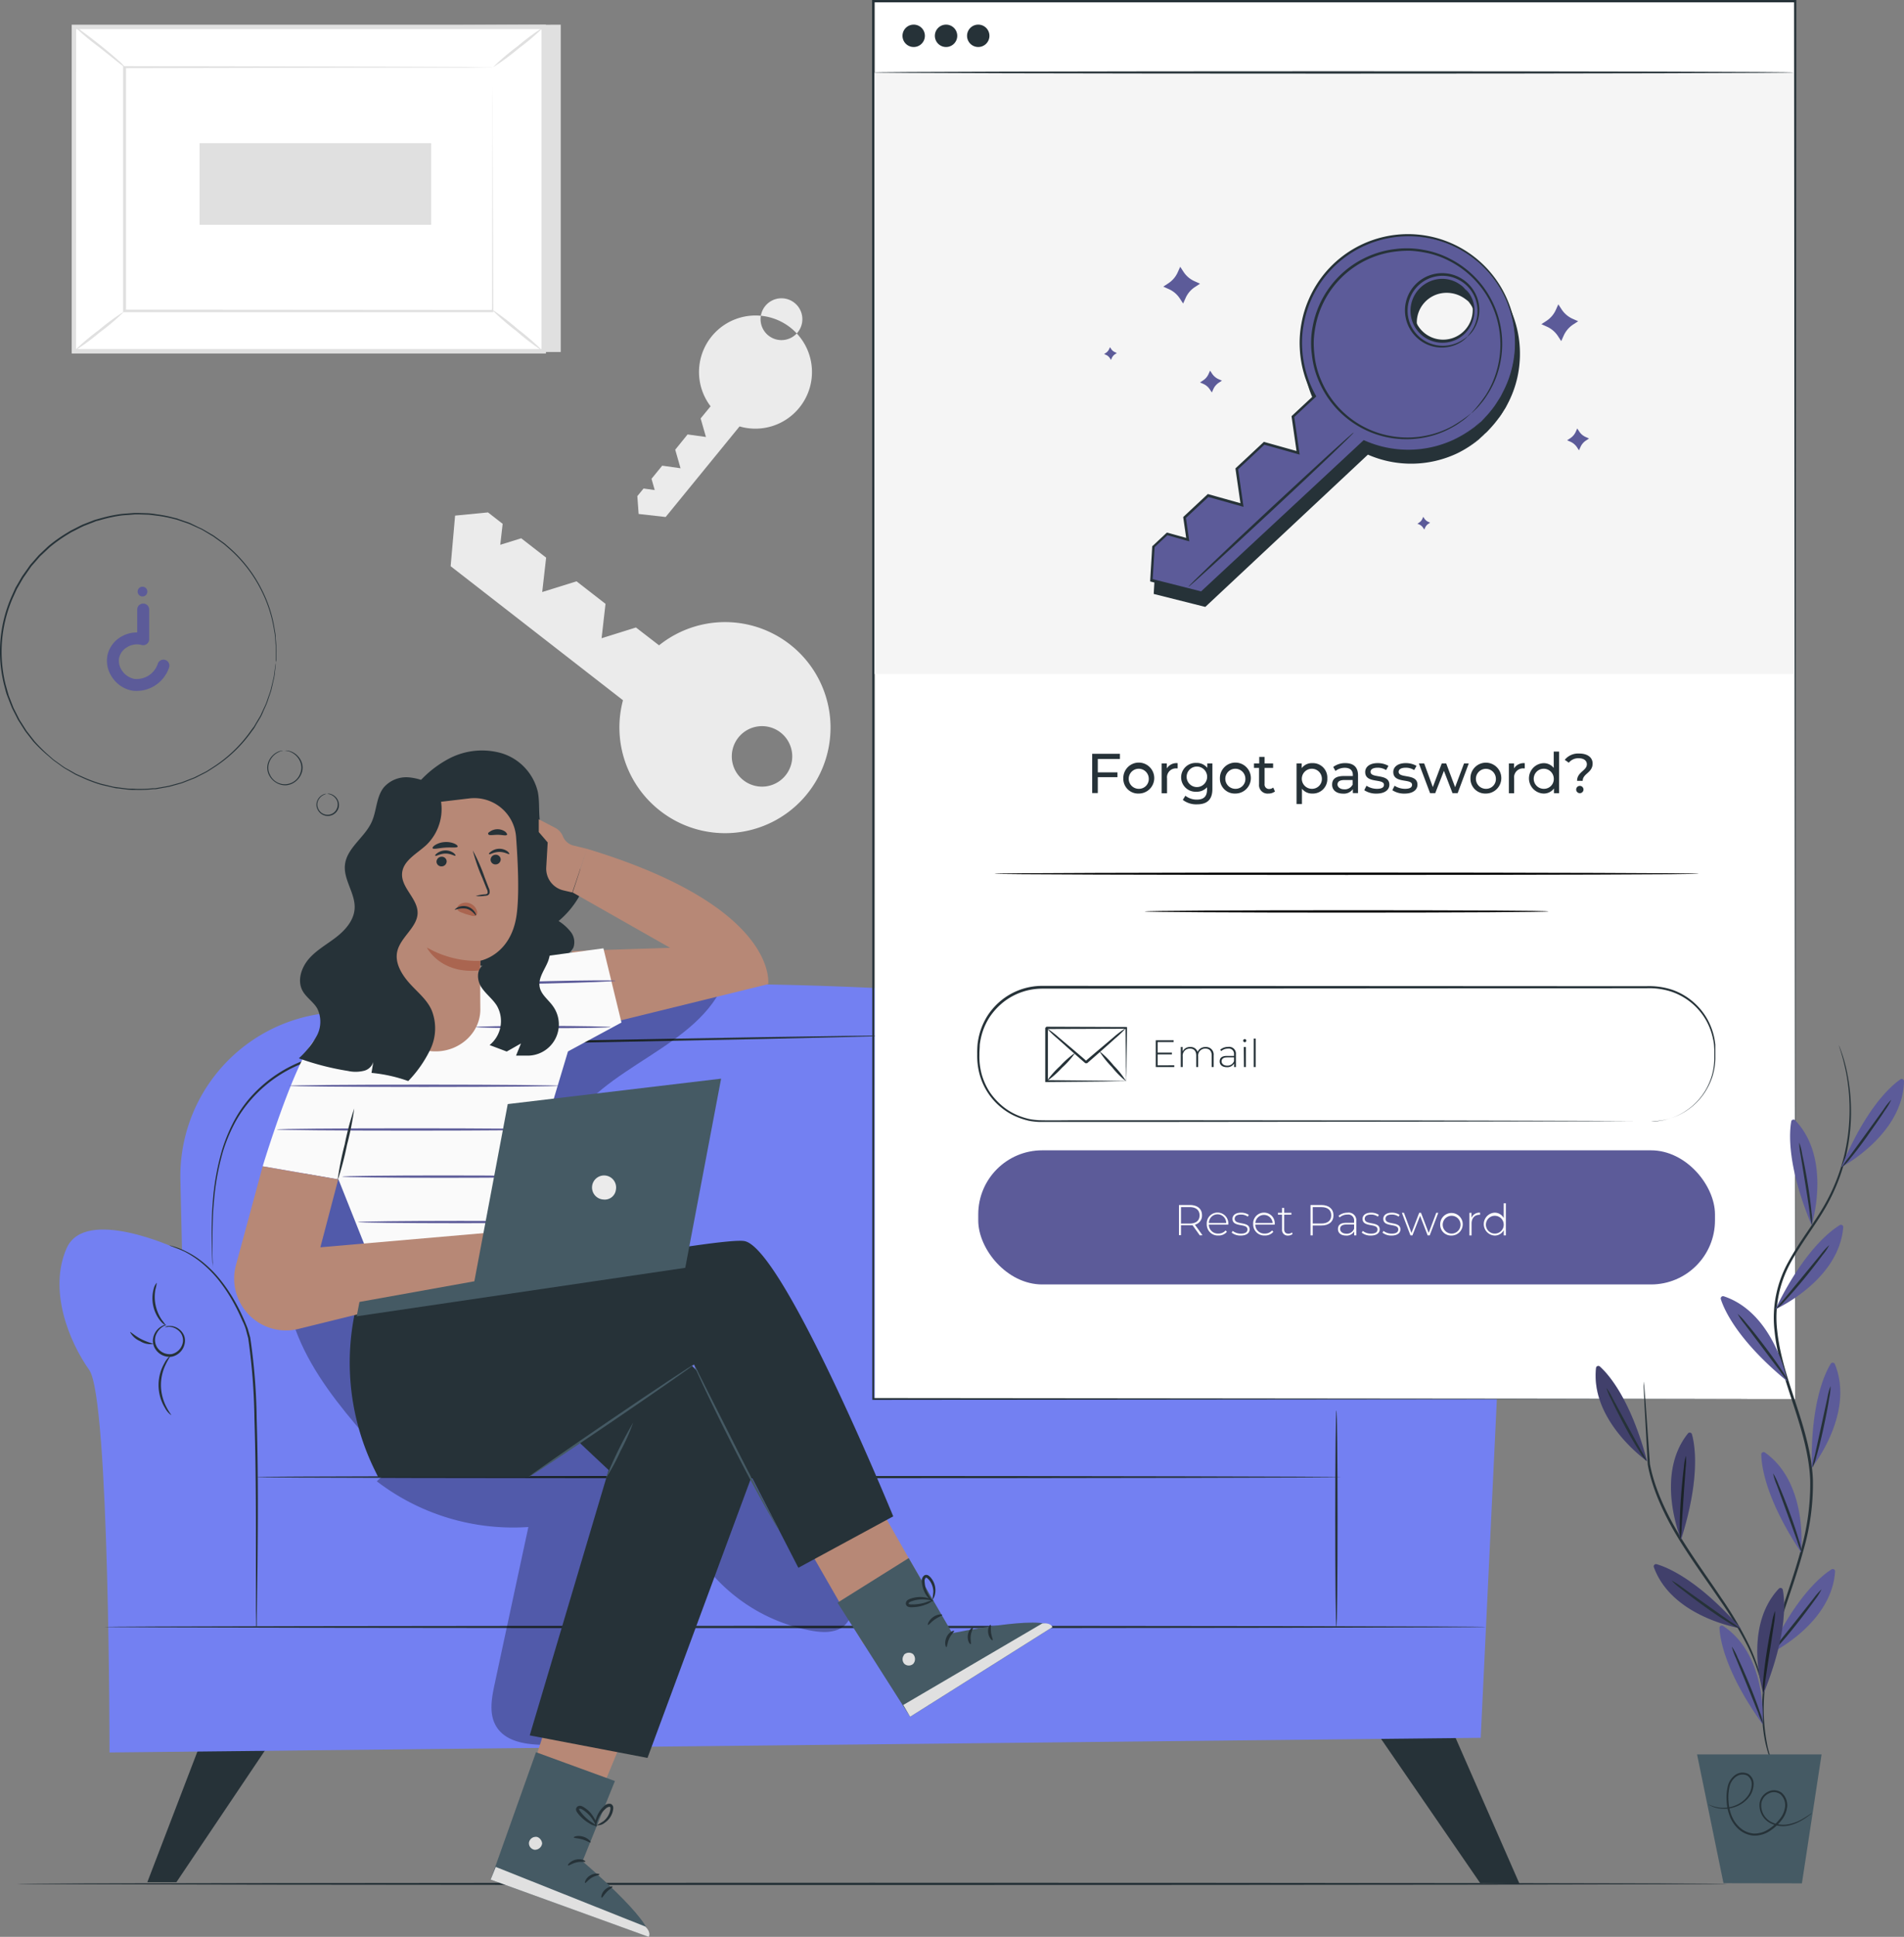 <svg xmlns="http://www.w3.org/2000/svg" width="427.094" height="434.24" viewBox="0 0 427.094 434.24">
  <rect x="0" y="0" width="427.094" height="434.24" fill="#808080" stroke="none"/>
  <g id="Forgot_password-pana" data-name="Forgot password-pana" transform="translate(-41.536 -46.84)">
    <g id="freepik--background-complete--inject-4">
      <path id="Path_1299" data-name="Path 1299" d="M189.65,228.65a23.66,23.66,0,1,0-.28-37.13h0l-5.18-4-7.71,2.41.88-7.71-6.5-5.05-7.7,2.4.88-7.71-5.59-4.34-4.7,1.46.54-4.7L151,161.72l-7.38.72-1,11.34,38.66,30.05a23.68,23.68,0,0,0,8.37,24.82Zm28.17-8.07a6.78,6.78,0,1,1-1.2-9.52A6.78,6.78,0,0,1,217.82,220.58Z" fill="#ebebeb"/>
      <path id="Path_1300" data-name="Path 1300" d="M220.81,138.27a12.67,12.67,0,1,0-19.88-.34h0l-2.23,2.72,1.19,4.16-4.12-.57L193,147.66l1.19,4.16-4.11-.58-2.4,2.94.72,2.53-2.51-.35-1.39,1.71.29,4,6.06.68,16.58-20.31a12.68,12.68,0,0,0,13.38-4.17Zm-4-15.18a4.687,4.687,0,1,1,.04,0Z" fill="#ebebeb"/>
      <path id="Path_1301" data-name="Path 1301" d="M167.32,52.37v73.38H61.91L58.12,52.88Z" fill="#e0e0e0"/>
      <rect id="Rectangle_218" data-name="Rectangle 218" width="72.72" height="105.41" transform="translate(58.12 125.6) rotate(-90)" fill="#fff"/>
      <path id="Path_1302" data-name="Path 1302" d="M164,126.1H57.62V52.38H164Zm-105.4-1H163V53.38H58.62Z" fill="#e0e0e0"/>
      <rect id="Rectangle_219" data-name="Rectangle 219" width="82.57" height="54.65" transform="translate(69.53 61.91)" fill="#fff"/>
      <path id="Path_1303" data-name="Path 1303" d="M152.11,61.91h-1.59L146,62H129l-59.44.12.24-.24v54.65h0l-.26-.26,82.58.06-.21.2c0-16.63.08-30.26.11-39.76,0-4.75,0-8.45.05-11V76.73c0,9.53.07,23.21.11,39.89v.21H69.14v-.27h0V61.67h.24l59.6.12,17,.07h5.64Z" fill="#e0e0e0"/>
      <path id="Path_1304" data-name="Path 1304" d="M58.11,52.67a9.18,9.18,0,0,1,1.82,1.18c1.08.78,2.54,1.88,4.13,3.15s3,2.47,4,3.37a8.73,8.73,0,0,1,1.51,1.54c-.1.11-2.63-2-5.8-4.5a59.169,59.169,0,0,1-5.66-4.74Z" fill="#e0e0e0"/>
      <path id="Path_1305" data-name="Path 1305" d="M163.52,52.88A52,52,0,0,1,158,57.6a52.168,52.168,0,0,1-5.87,4.31,52,52,0,0,1,5.54-4.72,51.6,51.6,0,0,1,5.85-4.31Z" fill="#e0e0e0"/>
      <path id="Path_1306" data-name="Path 1306" d="M163.44,125.61l-11.75-9.53" fill="#fff"/>
      <path id="Path_1307" data-name="Path 1307" d="M151.69,116.08a56,56,0,0,1,6,4.56,57.062,57.062,0,0,1,5.71,5,54.921,54.921,0,0,1-6-4.56,53,53,0,0,1-5.71-5Z" fill="#e0e0e0"/>
      <path id="Path_1308" data-name="Path 1308" d="M58.11,125.6a50.8,50.8,0,0,1,5.49-4.67,51.62,51.62,0,0,1,5.81-4.27,48.329,48.329,0,0,1-5.48,4.68,50.731,50.731,0,0,1-5.82,4.26Z" fill="#e0e0e0"/>
      <rect id="Rectangle_220" data-name="Rectangle 220" width="18.3" height="51.96" transform="translate(86.3 97.24) rotate(-90)" fill="#e0e0e0"/>
    </g>
    <g id="freepik--Floor--inject-4">
      <path id="Path_1309" data-name="Path 1309" d="M429,469.2c0,.14-85.88.26-191.8.26s-191.83-.12-191.83-.26,85.87-.26,191.83-.26S429,469.06,429,469.2Z" fill="#263238"/>
    </g>
    <g id="freepik--Character--inject-4">
      <path id="Path_1310" data-name="Path 1310" d="M348.79,433l24.75,35.99,8.85.21-16.22-37.01Z" fill="#263238"/>
      <path id="Path_1311" data-name="Path 1311" d="M87.62,434.83l-13.04,34H81.1l22.77-33.85Z" fill="#263238"/>
      <path id="Path_1312" data-name="Path 1312" d="M82,311.3l1,44a11.62,11.62,0,0,0,11.36,11.37l246.19,5.48a11.63,11.63,0,0,0,11.89-11.63v-53a31.31,31.31,0,0,0-27-31c-45.07-6.2-138-15.73-213.15-2.19A36.77,36.77,0,0,0,82,311.3Z" fill="#7380f2"/>
      <path id="Path_1313" data-name="Path 1313" d="M80.92,326.67s-20.28-9.39-24.43,0S57,347.58,61.56,354s4.54,85.74,4.54,85.74l307.58-3.29,3.64-76.27s14.75-18.17,13.83-26-13.37-19.23-27.66-7.54-18,36.12-18,36.12l-245.23,1.85S101.1,330.3,80.92,326.67Z" fill="#7380f2"/>
      <path id="Path_1314" data-name="Path 1314" d="M342.38,378c0,.14-54.49.26-121.69.26S99,378.17,99,378s54.47-.26,121.69-.26S342.38,377.88,342.38,378Z" fill="#263238"/>
      <path id="Path_1315" data-name="Path 1315" d="M99,411.6a.75.75,0,0,1,0-.24v-.71q0-.94-.06-2.73v-10c0-8.46.06-20.15-.33-33a140.268,140.268,0,0,0-1.4-18.08c-.18-.66-.36-1.32-.53-2a12.275,12.275,0,0,0-.76-1.86c-.53-1.21-1.07-2.37-1.66-3.46a36.858,36.858,0,0,0-3.74-5.75,26.7,26.7,0,0,0-4-4,21.73,21.73,0,0,0-3.59-2.32,36.311,36.311,0,0,0-3.39-1.36h.23l.69.19a14.769,14.769,0,0,1,2.56,1,19.72,19.72,0,0,1,3.68,2.27,26.1,26.1,0,0,1,4.08,4,36.239,36.239,0,0,1,3.84,5.78c.61,1.1,1.16,2.26,1.7,3.48.27.61.52,1.24.77,1.87l.57,2a135,135,0,0,1,1.45,18.17c.39,12.9.26,24.59.18,33.05-.06,4.19-.11,7.6-.14,10v3.43C99,411.51,99,411.6,99,411.6Z" fill="#263238"/>
      <path id="Path_1316" data-name="Path 1316" d="M78.53,344.37a1.44,1.44,0,0,1,.81-.25,3.44,3.44,0,0,1,2.26.63A3.52,3.52,0,0,1,82.7,346a3.05,3.05,0,0,1,.29,1.9,3.73,3.73,0,0,1-2.87,3.1,3.8,3.8,0,0,1-3.8-1.81,3.44,3.44,0,0,1-.49-1.86A3.84,3.84,0,0,1,78,344.07a1.75,1.75,0,0,1,.83-.21c0,.05-.29.12-.74.39a3.85,3.85,0,0,0-1.45,1.62,3.08,3.08,0,0,0,.12,3,3.36,3.36,0,0,0,3.3,1.55,3.29,3.29,0,0,0,2.49-2.63,2.83,2.83,0,0,0-1.14-2.77,3.36,3.36,0,0,0-2-.73A7.065,7.065,0,0,1,78.53,344.37Z" fill="#263238"/>
      <path id="Path_1317" data-name="Path 1317" d="M79.92,364.11a4.73,4.73,0,0,1-1.39-1.64,9.83,9.83,0,0,1-.12-10,4.87,4.87,0,0,1,1.35-1.68c.07.06-.45.69-1,1.85a10.63,10.63,0,0,0-1.12,4.84,10.75,10.75,0,0,0,1.23,4.82C79.45,363.44,80,364.06,79.92,364.11Z" fill="#263238"/>
      <path id="Path_1318" data-name="Path 1318" d="M76.7,334.42a8.44,8.44,0,0,1-.3,1.5,9.22,9.22,0,0,0,1.46,6.87,11.385,11.385,0,0,1,.89,1.24,4.412,4.412,0,0,1-1.19-1,8.09,8.09,0,0,1-1.56-7.2,3.19,3.19,0,0,1,.7-1.41Z" fill="#263238"/>
      <path id="Path_1319" data-name="Path 1319" d="M70.71,345.48c.12-.1,1.05.84,2.47,1.57s2.71,1,2.69,1.12a4.39,4.39,0,0,1-2.93-.66,4.47,4.47,0,0,1-2.23-2.03Z" fill="#263238"/>
      <path id="Path_1320" data-name="Path 1320" d="M374.86,411.6c0,.14-69.37.26-154.94.26S65,411.74,65,411.6s69.36-.26,155-.26S374.86,411.45,374.86,411.6Z" fill="#263238"/>
      <path id="Path_1321" data-name="Path 1321" d="M341.31,363.05c.15,0,.26,10.86.26,24.25s-.11,24.27-.26,24.27-.26-10.86-.26-24.27S341.17,363.05,341.31,363.05Z" fill="#263238"/>
      <path id="Path_1322" data-name="Path 1322" d="M238.6,279.14h-.48l-1.4.05-5.37.15-19.78.46-65.24,1.31c-6.37.15-12.6.13-18.58.53a62.748,62.748,0,0,0-16.93,3.09A29.88,29.88,0,0,0,98,293.2a28.221,28.221,0,0,0-4,5.8,37.059,37.059,0,0,0-2.45,6,56.638,56.638,0,0,0-2,11c-.31,3.3-.34,6.15-.36,8.49s0,4.14.07,5.37v1.4a10.034,10.034,0,0,0-.08-1.4c-.06-1.22-.14-3-.16-5.37s0-5.2.27-8.52a56.539,56.539,0,0,1,2-11.11,37.58,37.58,0,0,1,2.44-6.11,28.139,28.139,0,0,1,4-5.92,30.29,30.29,0,0,1,13-8.6,62.4,62.4,0,0,1,17-3.15c6-.4,12.24-.39,18.61-.54l65.25-1.16,19.77-.29,5.38-.06h1.4Z" fill="#263238"/>
      <path id="Path_1323" data-name="Path 1323" d="M159.86,313.4a5.539,5.539,0,0,0-.84.55,4.57,4.57,0,0,0-1.55,2.17,3.84,3.84,0,0,0,.55,3.71,4,4,0,0,0,7.31-1.74,3.88,3.88,0,0,0-1.18-3.57,4.6,4.6,0,0,0-2.36-1.23c-.63-.11-1-.07-1-.11a1.93,1.93,0,0,1,1-.09,4.66,4.66,0,0,1,3.75,2.79,4.12,4.12,0,0,1,.23,2.3,4.51,4.51,0,0,1-8.16,1.94,4.14,4.14,0,0,1-.83-2.15,4.64,4.64,0,0,1,.31-2,4.53,4.53,0,0,1,1.78-2.21A2,2,0,0,1,159.86,313.4Z" fill="#263238"/>
      <path id="Path_1324" data-name="Path 1324" d="M155.65,339.31a12.1,12.1,0,0,1-.76-3,17,17,0,0,1,.16-7.38,10.1,10.1,0,0,1,4.31-5.94,6.75,6.75,0,0,1,2.09-.85,2,2,0,0,1,.82-.08,12.771,12.771,0,0,0-2.72,1.24,10.26,10.26,0,0,0-4,5.77,18.67,18.67,0,0,0-.3,7.18C155.49,338.15,155.73,339.29,155.65,339.31Z" fill="#263238"/>
      <path id="Path_1325" data-name="Path 1325" d="M159.29,298a23.432,23.432,0,0,0-1.47,2.2,8.76,8.76,0,0,0,2.57,11.28,21.734,21.734,0,0,0,2.29,1.35,1.84,1.84,0,0,1-.72-.15,7.761,7.761,0,0,1-1.78-.9A8.7,8.7,0,0,1,157.49,300a7.619,7.619,0,0,1,1.22-1.58C159.05,298.07,159.27,297.93,159.29,298Z" fill="#263238"/>
      <path id="Path_1326" data-name="Path 1326" d="M158.37,318a50.291,50.291,0,0,0-5.42,1.22,51.911,51.911,0,0,0-5.06,2.3A14.47,14.47,0,0,1,158.37,318Z" fill="#263238"/>
      <g id="Group_46" data-name="Group 46" opacity="0.3">
        <path id="Path_1327" data-name="Path 1327" d="M126.06,378.94a50.26,50.26,0,0,0,34,10.25q-3.8,17.63-7.58,35.27c-.67,3.13-1.3,6.62.34,9.38,2.3,3.87,7.65,4.25,12.15,4.19,5-.07,10.22-.19,14.66-2.51,6.29-3.28,9.67-10.24,12.11-16.9s4.55-13.8,9.57-18.81a39,39,0,0,0,22.15,12.61c2.5.46,5.34.6,7.34-1a7,7,0,0,0,2.06-6.9,20.7,20.7,0,0,0-3.27-6.79l-14.64-22.7c-2-3.07-4.14-6.31-7.49-7.77-2.63-1.15-5.61-1-8.47-.87a390.911,390.911,0,0,0-70.87,10.71"/>
      </g>
      <g id="Group_47" data-name="Group 47" opacity="0.3">
        <path id="Path_1328" data-name="Path 1328" d="M204.28,266.4c-5.92,15.64-28,19.23-35.79,34-7.67,14.64,1.84,34-6.06,48.56-2.93,5.38-8,9.39-10.82,14.81-1.92,3.64-2.91,8-6,10.69-3.62,3.15-9.23,3.09-13.58,1.05s-7.69-5.7-10.79-9.37c-5.8-6.88-11.25-14.32-14-22.91-4.66-14.77-.38-31.48,9-43.82s23.27-20.67,37.94-25.66,30.19-6.87,45.62-8.32"/>
      </g>
      <path id="Path_1329" data-name="Path 1329" d="M133.18,225.27a24.3,24.3,0,0,1,9-8.31,15.92,15.92,0,0,1,12-1.21,11.92,11.92,0,0,1,8,8.64c.63,3.21-.23,6.79,1.43,9.61,1.9,3.24,6.49,4.26,8.11,7.66a7.39,7.39,0,0,1-.49,6.53,20.31,20.31,0,0,1-4.39,5.14,10.75,10.75,0,0,1,2.74,2.46,3.73,3.73,0,0,1,.58,3.5,5.14,5.14,0,0,1-3,2.4,29.55,29.55,0,0,1-17.69,1.66c-1.58-.34-3.39-.77-4.69.19" fill="#263238"/>
      <path id="Path_1330" data-name="Path 1330" d="M173.21,237.14,170,246.93l21.86,12.41-22,.71,1.64,17.83,42.35-10.4s2.54-17.27-40.64-30.34l-3-.72a3.43,3.43,0,0,1-2.41-2.09h0a3.71,3.71,0,0,0-1.8-1.93l-3.61-1.88v2.86l2,2.33-.32,5.53a5,5,0,0,0,3.84,5.22l2,.47" fill="#b78876"/>
      <path id="Path_1331" data-name="Path 1331" d="M125.32,272.54c-.87,0-8.94,2-13.56,7.84s-11.3,27.94-11.3,27.94l17,2.94,7.34,18.43s43.45-5.69,41.14-8a89.121,89.121,0,0,0-7-5.81l10-33.31,12-6.48-4.05-16.64-24.17,3.27Z" fill="#fafafa"/>
      <path id="Path_1332" data-name="Path 1332" d="M166.86,290.27c0,.14-13.55.26-30.25.26s-30.26-.12-30.26-.26,13.55-.26,30.26-.26S166.86,290.13,166.86,290.27Z" fill="#5c5b99"/>
      <path id="Path_1333" data-name="Path 1333" d="M164.15,300.06c0,.14-13.55.26-30.25.26s-30.26-.12-30.26-.26,13.54-.26,30.26-.26S164.15,299.92,164.15,300.06Z" fill="#5c5b99"/>
      <path id="Path_1334" data-name="Path 1334" d="M164.15,310.63c0,.15-10.26.27-22.92.27s-22.91-.12-22.91-.27,10.26-.26,22.91-.26S164.15,310.49,164.15,310.63Z" fill="#5c5b99"/>
      <path id="Path_1335" data-name="Path 1335" d="M167.66,320.82c0,.14-10.26.26-22.91.26s-22.91-.12-22.91-.26,10.25-.26,22.91-.26S167.66,320.67,167.66,320.82Z" fill="#5c5b99"/>
      <path id="Path_1336" data-name="Path 1336" d="M178.51,277.1c0,.15-6.78.26-15.13.26s-15.14-.11-15.14-.26,6.77-.26,15.14-.26S178.51,277,178.51,277.1Z" fill="#5c5b99"/>
      <path id="Path_1337" data-name="Path 1337" d="M179.61,266.72c0,.15-6.75.42-15.07.61s-15.09.24-15.09.1,6.74-.42,15.07-.62S179.61,266.58,179.61,266.72Z" fill="#5c5b99"/>
      <path id="Path_1338" data-name="Path 1338" d="M121,295.35a66.551,66.551,0,0,1-1.63,8.18,68,68,0,0,1-2.13,8.07,68,68,0,0,1,1.62-8.18,64.687,64.687,0,0,1,2.14-8.07Z" fill="#263238"/>
      <path id="Path_1339" data-name="Path 1339" d="M168.3,420.21l-12.66,39.93,15.26,1.54,14.34-34.7Z" fill="#b78876"/>
      <path id="Path_1340" data-name="Path 1340" d="M179.47,446.14l-7.27,18s15.88,13.45,14.86,16.91L151.6,468.24l10.17-28.56Z" fill="#455a64"/>
      <path id="Path_1341" data-name="Path 1341" d="M161.79,458.66a1.54,1.54,0,0,0-1.6,1.29,1.48,1.48,0,0,0,1.26,1.6,1.63,1.63,0,0,0,1.69-1.37c0-.76-.75-1.63-1.5-1.52" fill="#e0e0e0"/>
      <path id="Path_1342" data-name="Path 1342" d="M151.6,468.24l1.14-2.84,33.58,13.38s1.33,1.25.74,2.3Z" fill="#e0e0e0"/>
      <path id="Path_1343" data-name="Path 1343" d="M172.84,464.2c-.07.17-1-.06-2,.18s-1.77.82-1.9.69.48-1,1.76-1.31S172.93,464.05,172.84,464.2Z" fill="#263238"/>
      <path id="Path_1344" data-name="Path 1344" d="M176,467.08c0,.19-.88.21-1.73.73S173,469,172.8,469s.07-1.09,1.14-1.71S176.06,466.92,176,467.08Z" fill="#263238"/>
      <path id="Path_1345" data-name="Path 1345" d="M176.5,472.3c-.17,0-.1-1,.69-1.76s1.74-.87,1.76-.7-.67.5-1.3,1.15S176.68,472.35,176.5,472.3Z" fill="#263238"/>
      <path id="Path_1346" data-name="Path 1346" d="M174,459.91c-.13.13-.84-.4-1.84-.69s-1.88-.25-1.92-.43.93-.54,2.1-.18S174.17,459.8,174,459.91Z" fill="#263238"/>
      <path id="Path_1347" data-name="Path 1347" d="M175.44,456.24a3.59,3.59,0,0,1-1.77-.65,8.06,8.06,0,0,1-1.65-1.25,7.3,7.3,0,0,1-.83-.91,2.29,2.29,0,0,1-.38-.61.8.8,0,0,1,.25-.95,1,1,0,0,1,.9-.12,2.92,2.92,0,0,1,.64.33,6.93,6.93,0,0,1,1,.78,6.711,6.711,0,0,1,1.25,1.67,3.12,3.12,0,0,1,.52,1.82c-.1,0-.3-.66-.91-1.59a7.35,7.35,0,0,0-1.26-1.46,5.87,5.87,0,0,0-.91-.69c-.34-.23-.66-.35-.81-.22s-.07.08,0,.21a2.231,2.231,0,0,0,.29.45,11.058,11.058,0,0,0,.74.88,11.356,11.356,0,0,0,1.48,1.28,12.641,12.641,0,0,1,1.45,1.03Z" fill="#263238"/>
      <path id="Path_1348" data-name="Path 1348" d="M175.12,456.41a3,3,0,0,1,.16-1.89,6.06,6.06,0,0,1,1.79-2.77,1.57,1.57,0,0,1,1.45-.49.91.91,0,0,1,.57.77,2.33,2.33,0,0,1-.06.72,4.11,4.11,0,0,1-.43,1.19,4.27,4.27,0,0,1-1.42,1.56,2.386,2.386,0,0,1-1.82.55,14.624,14.624,0,0,0,1.55-.91,4.34,4.34,0,0,0,1.17-1.47,4.1,4.1,0,0,0,.34-1c.08-.39.05-.75-.11-.76a1.354,1.354,0,0,0-.83.36,6,6,0,0,0-.79.8,7.2,7.2,0,0,0-1,1.65C175.28,455.7,175.23,456.42,175.12,456.41Z" fill="#263238"/>
      <path id="Path_1349" data-name="Path 1349" d="M216.35,382.62l18.9,32.85,15.46-9.92L231.73,372.2Z" fill="#b78876"/>
      <path id="Path_1350" data-name="Path 1350" d="M245.37,396.16,255.14,413s20.36-4.28,22.47-1.35l-31.92,20.1L229.4,406.16Z" fill="#455a64"/>
      <path id="Path_1351" data-name="Path 1351" d="M244.39,417.81a1.53,1.53,0,0,0,0,2.05,1.48,1.48,0,0,0,2,0,1.63,1.63,0,0,0-.05-2.18,1.55,1.55,0,0,0-2.12.25" fill="#e0e0e0"/>
      <path id="Path_1352" data-name="Path 1352" d="M245.69,431.73l-1.54-2.64,31.18-18.28s1.81-.28,2.28.82Z" fill="#e0e0e0"/>
      <path id="Path_1353" data-name="Path 1353" d="M255.55,412.49c.09.16-.64.72-1.09,1.7s-.45,1.9-.63,1.93-.52-1,0-2.2S255.49,412.32,255.55,412.49Z" fill="#263238"/>
      <path id="Path_1354" data-name="Path 1354" d="M259.77,411.76c.13.13-.38.82-.49,1.82s.17,1.78,0,1.87-.81-.72-.65-2S259.67,411.62,259.77,411.76Z" fill="#263238"/>
      <path id="Path_1355" data-name="Path 1355" d="M264.2,414.57c-.13.13-.83-.51-1-1.62s.38-1.9.53-1.82,0,.83.11,1.74S264.34,414.46,264.2,414.57Z" fill="#263238"/>
      <path id="Path_1356" data-name="Path 1356" d="M252.9,408.9c0,.19-.83.42-1.67,1s-1.35,1.32-1.52,1.24.15-1.06,1.15-1.77S252.9,408.73,252.9,408.9Z" fill="#263238"/>
      <path id="Path_1357" data-name="Path 1357" d="M250.87,405.55a3.9,3.9,0,0,1-1.6,1,9.278,9.278,0,0,1-2,.54,11.851,11.851,0,0,1-1.23.09,2.468,2.468,0,0,1-.72-.08.8.8,0,0,1-.59-.78,1,1,0,0,1,.46-.79,2.78,2.78,0,0,1,.65-.29,6.55,6.55,0,0,1,3.29-.25c1.18.22,1.8.65,1.76.71s-.7-.17-1.81-.26a7.781,7.781,0,0,0-1.94.1,6.788,6.788,0,0,0-1.09.29c-.4.13-.69.31-.68.51s0,.1.15.16a2,2,0,0,0,.53.05,10.141,10.141,0,0,0,3.06-.43,12.553,12.553,0,0,1,1.76-.57Z" fill="#263238"/>
      <path id="Path_1358" data-name="Path 1358" d="M250.81,405.9c0,.06-.7-.31-1.4-1.28a6,6,0,0,1-.88-1.89,6.608,6.608,0,0,1-.21-1.22,1.57,1.57,0,0,1,.52-1.45.88.88,0,0,1,.94,0,2.59,2.59,0,0,1,.54.48,4.64,4.64,0,0,1,.68,1.08,4.38,4.38,0,0,1,.35,2.08c-.1,1.22-.63,1.82-.68,1.77a15.714,15.714,0,0,0,.23-1.78,4.35,4.35,0,0,0-.44-1.82,3.819,3.819,0,0,0-.61-.91c-.26-.3-.56-.5-.67-.38a1.06,1.06,0,0,0-.23.87,6.582,6.582,0,0,0,.15,1.12,6.749,6.749,0,0,0,.7,1.79C250.34,405.34,250.88,405.82,250.81,405.9Z" fill="#263238"/>
      <path id="Path_1359" data-name="Path 1359" d="M160.09,378l37.12-25.24,23.41,45.57L241.9,386.8s-24.51-59.8-33.31-61.7c-4.93-1.08-61.47,9.71-61.47,9.71l-6.32-3.17-16-1.95-1,2.59a54.58,54.58,0,0,0,1.78,44.12l.78,1.59Z" fill="#263238"/>
      <path id="Path_1360" data-name="Path 1360" d="M147.06,346.42c.28,1.25,31,30,31,30l-17.7,59.49,26.42,5.05,26.53-71.66-48.49-47.57L142.63,331Z" fill="#263238"/>
      <path id="Path_1361" data-name="Path 1361" d="M197.21,352.75c.08.12-8.17,5.86-18.41,12.83S160.18,378.1,160.09,378s8.16-5.87,18.41-12.84S197.12,352.63,197.21,352.75Z" fill="#455a64"/>
      <path id="Path_1362" data-name="Path 1362" d="M216.26,389.83a8.761,8.761,0,0,1-.9-1.37c-.55-.9-1.31-2.23-2.24-3.87-1.85-3.29-4.31-7.89-6.91-13s-4.9-9.82-6.51-13.23c-.81-1.71-1.45-3.1-1.88-4.06a8.339,8.339,0,0,1-.61-1.52,11,11,0,0,1,.8,1.43l2,4c1.74,3.45,4.07,8.06,6.64,13.17s5,9.75,6.77,13.08c.85,1.61,1.56,2.94,2.1,3.95a10.329,10.329,0,0,1,.74,1.42Z" fill="#455a64"/>
      <path id="Path_1363" data-name="Path 1363" d="M183.57,365.78a47.584,47.584,0,0,1-2.84,6.38,47.54,47.54,0,0,1-3.31,6.14,93.882,93.882,0,0,1,6.15-12.52Z" fill="#455a64"/>
      <path id="Path_1364" data-name="Path 1364" d="M100.46,308.32l-6,22.16a11.56,11.56,0,0,0,1,8.53h0a11.62,11.62,0,0,0,12.85,5.81l47.55-11.71-5-9.88-37.46,3.25,4-15.22Z" fill="#b78876"/>
      <path id="Path_1365" data-name="Path 1365" d="M121.55,341.95l.62-3.22,25.77-4.63,7.49-39.73,47.86-5.7-8.04,42.41Z" fill="#455a64"/>
      <path id="Path_1366" data-name="Path 1366" d="M176.92,315.77a2.7,2.7,0,1,1,2.77-2.19,2.51,2.51,0,0,1-2.77,2.19Z" fill="#ebebeb"/>
      <path id="Path_1367" data-name="Path 1367" d="M128.55,228l.09,2.87,1.08,43c.13,5,4.52,8.86,9.86,8.68h0c5.4-.17,9.74-4.4,9.7-9.45-.05-5.29,0-10.87,0-10.87s6.81-1.21,8.12-10.13c.65-4.43.34-11.69-.1-17.62a9.4,9.4,0,0,0-10.47-8.64Z" fill="#b78876"/>
      <path id="Path_1368" data-name="Path 1368" d="M153.85,239.47a1.15,1.15,0,0,1-1.09,1.17,1.09,1.09,0,0,1-1.18-1,1.15,1.15,0,0,1,1.08-1.17,1.1,1.1,0,0,1,1.19,1Z" fill="#263238"/>
      <path id="Path_1369" data-name="Path 1369" d="M155.77,238.31c-.14.15-1-.48-2.24-.47s-2.12.65-2.26.5.08-.34.47-.63a3.15,3.15,0,0,1,1.8-.58,3.09,3.09,0,0,1,1.79.55C155.71,238,155.84,238.24,155.77,238.31Z" fill="#263238"/>
      <path id="Path_1370" data-name="Path 1370" d="M141.73,239.91a1.14,1.14,0,0,1-1.09,1.17,1.1,1.1,0,0,1-1.19-1,1.14,1.14,0,0,1,1.09-1.16,1.09,1.09,0,0,1,1.19.99Z" fill="#263238"/>
      <path id="Path_1371" data-name="Path 1371" d="M143.7,238.68c-.14.15-1-.48-2.24-.47s-2.12.65-2.26.5.07-.34.46-.63a3.18,3.18,0,0,1,1.81-.58,3.06,3.06,0,0,1,1.78.55C143.63,238.34,143.77,238.61,143.7,238.68Z" fill="#263238"/>
      <path id="Path_1372" data-name="Path 1372" d="M148.26,247.73a8.231,8.231,0,0,1,2-.38c.32,0,.61-.1.66-.32a1.56,1.56,0,0,0-.22-.92l-.95-2.38a40.939,40.939,0,0,1-2.16-6.22,39,39,0,0,1,2.65,6l.92,2.39a1.87,1.87,0,0,1,.18,1.23.81.81,0,0,1-.51.47,2.279,2.279,0,0,1-.54.08A7.85,7.85,0,0,1,148.26,247.73Z" fill="#263238"/>
      <path id="Path_1373" data-name="Path 1373" d="M149.28,262.26a22.62,22.62,0,0,1-12-3s3,6.08,11.86,5.14Z" fill="#aa6550"/>
      <path id="Path_1374" data-name="Path 1374" d="M144.19,236.65c-.13.33-1.35.12-2.8.22s-2.63.45-2.81.14c-.08-.15.14-.45.62-.75a4.62,4.62,0,0,1,2.11-.63,4.72,4.72,0,0,1,2.17.35C144,236.22,144.25,236.5,144.19,236.65Z" fill="#263238"/>
      <path id="Path_1375" data-name="Path 1375" d="M155.26,234c-.22.28-1.07,0-2.08,0s-1.88.21-2.08-.08,0-.42.41-.69a3,3,0,0,1,3.36.07C155.23,233.62,155.35,233.91,155.26,234Z" fill="#263238"/>
      <path id="Path_1376" data-name="Path 1376" d="M148.13,252.18a2.08,2.08,0,0,1-1.07-.11l-1-.28c-.28-.09-.59-.22-.94-.35a2,2,0,0,1-.92-.55c-.21-.27-.17-.75.31-1.18a2.59,2.59,0,0,1,4,1.33C148.72,251.67,148.46,252.09,148.13,252.18Z" fill="#aa6550"/>
      <path id="Path_1377" data-name="Path 1377" d="M148.3,252.07c-.12.09-.72-1.14-2.16-1.51a5.24,5.24,0,0,0-2.61.29,1.488,1.488,0,0,1,.65-.57,3.02,3.02,0,0,1,3.82.98C148.31,251.71,148.36,252.05,148.3,252.07Z" fill="#263238"/>
      <path id="Path_1378" data-name="Path 1378" d="M138.85,222.22a11.21,11.21,0,0,1-1.61,14c-2.13,2-5.3,3.53-5.51,6.43-.24,3.21,3.48,5.61,3.48,8.83s-3.81,5.42-4.56,8.65c-.6,2.6,1,5.2,2.76,7.17s4,3.71,5,6.15a10.92,10.92,0,0,1-.3,8.57,27.09,27.09,0,0,1-5,7.19,33.771,33.771,0,0,0-8.24-1.83c.17-1.06.35-2.13.53-3.19a2.93,2.93,0,0,1-2.15,2.7,7.889,7.889,0,0,1-3.68.05,59.84,59.84,0,0,1-11-2.83,19.79,19.79,0,0,0,4-5,6.67,6.67,0,0,0,.11-6.2c-.88-1.5-2.5-2.46-3.31-4-1.21-2.3-.21-5.22,1.51-7.17s4.06-3.22,6.11-4.82,3.93-3.76,4.09-6.36c.22-3.36-2.51-6.43-2.17-9.78.38-3.82,4.42-6.16,6-9.66,1.15-2.53,1-5.65,2.76-7.8a6.71,6.71,0,0,1,5.53-2.2,12.44,12.44,0,0,1,5.76,2" fill="#263238"/>
      <path id="Path_1379" data-name="Path 1379" d="M150,263.22c-1.6.88-1.51,3.33-.53,4.88s2.55,2.66,3.52,4.22a6.92,6.92,0,0,1-1.63,8.82l3.84,1.45.84-.47,2.36-1.34-1.11,2.73h2.46a7,7,0,0,0,5.78-11.15c-1-1.4-2.58-2.51-2.93-4.2-.41-2.05,1.14-3.9,1.89-5.84a8.25,8.25,0,0,0-2.68-9.33" fill="#263238"/>
    </g>
    <g id="freepik--speech-bubble--inject-4">
      <path id="Path_1380" data-name="Path 1380" d="M74.25,182.29A1.35,1.35,0,0,1,75,183.5v6.66a1.33,1.33,0,0,1-.53,1.06,1.3,1.3,0,0,1-1.17.22,4.21,4.21,0,0,0-3.26.5,3.73,3.73,0,0,0-1.78,2.38,3.8,3.8,0,0,0,.68,2.91,4.3,4.3,0,0,0,2.75,1.82,5,5,0,0,0,5.24-3.39,1.333,1.333,0,1,1,2.54.81,7.69,7.69,0,0,1-8.2,5.22,6.84,6.84,0,0,1-4.53-2.94,6.52,6.52,0,0,1-1.1-5,6.42,6.42,0,0,1,3-4.12,7,7,0,0,1,3.67-1V183.5a1.34,1.34,0,0,1,1.34-1.34,1.41,1.41,0,0,1,.6.13Z" fill="#5c5b99"/>
      <path id="Path_1381" data-name="Path 1381" d="M72.41,179.49a1.09,1.09,0,1,1,.337.769,1.09,1.09,0,0,1-.337-.769Z" fill="#5c5b99"/>
      <path id="Path_1382" data-name="Path 1382" d="M105,215.15a2.177,2.177,0,0,0-.88.28A4,4,0,0,0,102.3,217a3.78,3.78,0,0,0-.57,1.58,3.31,3.31,0,0,0,.33,1.88,3.67,3.67,0,0,0,6.88-.4,3.31,3.31,0,0,0,.11-1.91,4,4,0,0,0-.75-1.51,4.1,4.1,0,0,0-2-1.36c-.57-.16-.91-.14-.91-.17h.24a1.73,1.73,0,0,1,.3,0,2.061,2.061,0,0,1,.39.06,4,4,0,0,1,2.16,1.34,3.91,3.91,0,0,1,.83,1.58,3.52,3.52,0,0,1-.09,2,4.14,4.14,0,0,1-1.28,1.87,3.89,3.89,0,0,1-2.25.93,3.93,3.93,0,0,1-2.34-.66,4.14,4.14,0,0,1-1.5-1.7,3.64,3.64,0,0,1-.33-2,4,4,0,0,1,.64-1.67,4.07,4.07,0,0,1,2-1.59,3,3,0,0,1,.39-.11,1.18,1.18,0,0,1,.29-.05A.62.62,0,0,1,105,215.15Z" fill="#263238"/>
      <path id="Path_1383" data-name="Path 1383" d="M114.76,224.82a3.311,3.311,0,0,0-.54.2,2.57,2.57,0,0,0-1.15,1,2.17,2.17,0,0,0-.14,2.14,2.27,2.27,0,0,0,4.25-.25,2.16,2.16,0,0,0-.39-2.11,2.56,2.56,0,0,0-1.26-.86c-.35-.11-.56-.1-.56-.13a1.17,1.17,0,0,1,.59,0,2.62,2.62,0,0,1,1.92,1.85,2.35,2.35,0,0,1,0,1.31,2.52,2.52,0,0,1-4.73.28,2.22,2.22,0,0,1-.21-1.3,2.51,2.51,0,0,1,.41-1.06,2.57,2.57,0,0,1,1.28-1,1.23,1.23,0,0,1,.53-.07Z" fill="#263238"/>
      <path id="Path_1384" data-name="Path 1384" d="M103.42,195.33v-3.06c0-.4-.06-.83-.09-1.3s-.07-1-.12-1.52a4.851,4.851,0,0,0-.11-.83l-.15-.88a29.65,29.65,0,0,0-2.77-8.45A30.74,30.74,0,0,0,93.09,170l-1.25-1.09c-.44-.34-.91-.66-1.37-1l-.71-.5a4.3,4.3,0,0,0-.72-.48L87.5,166c-.26-.15-.51-.31-.78-.45l-.83-.38-1.67-.76c-.58-.24-1.18-.42-1.77-.63l-.9-.31-.46-.15-.47-.11a30,30,0,0,0-3.84-.75c-.66-.07-1.33-.19-2-.23l-2-.06h-1l-1,.08c-.7.06-1.4.08-2.09.17a32.538,32.538,0,0,0-4.19.88l-1.05.3a1.7,1.7,0,0,0-.52.15l-.51.2-2.06.8c-.67.3-1.33.66-2,1-.33.18-.67.32-1,.52l-1,.61a33.91,33.91,0,0,0-3.71,2.69l-1.69,1.59-.43.4-.39.44-.77.89-.78.88-.7,1-.69,1-.35.49c-.11.17-.21.34-.31.51l-1.21,2.09c-.33.73-.67,1.46-1,2.2a30.45,30.45,0,0,0-1.51,19.36l.66,2.34.87,2.24.22.56.27.53.54,1.07.53,1.05.64,1,.63,1,.31.49.36.46L49.28,213a34.151,34.151,0,0,0,3.25,3.23l.85.75c.28.25.6.45.9.67.61.43,1.2.89,1.82,1.29L58,220l.47.28.5.23,1,.45a33.081,33.081,0,0,0,4,1.52c.68.2,1.37.33,2,.5l1,.24c.34.07.68.09,1,.14l2,.26c.67.07,1.34,0,2,.08a28.256,28.256,0,0,0,3.92-.14h.48l.47-.08.94-.16c.62-.12,1.24-.2,1.84-.35l1.78-.49.88-.24.84-.33,1.65-.64a5.149,5.149,0,0,0,.79-.36l.78-.39c.51-.26,1-.5,1.51-.77l1.4-.89a30.53,30.53,0,0,0,8.49-8.11c.25-.35.51-.69.75-1l.62-1.06.6-1c.1-.17.2-.33.29-.5s.15-.35.23-.52l.9-1.94c.26-.62.44-1.25.65-1.82l.3-.85a5.11,5.11,0,0,0,.23-.8l.36-1.49c.1-.46.22-.88.29-1.27s.1-.75.15-1.07c.08-.64.15-1.12.2-1.46s.08-.49.08-.49v.5l-.18,1.46a9.385,9.385,0,0,1-.13,1.07c-.05.39-.18.82-.28,1.28s-.22,1-.34,1.49a4.92,4.92,0,0,1-.23.81c-.1.28-.19.56-.29.85-.21.58-.38,1.21-.65,1.84s-.58,1.27-.88,2l-.24.52c-.08.17-.19.34-.28.51-.2.33-.4.68-.6,1s-.41.71-.62,1.08-.5.69-.75,1.05A30.66,30.66,0,0,1,89.39,219l-1.41.9c-.49.27-1,.52-1.52.78l-.77.4a5.75,5.75,0,0,1-.8.36l-1.67.65-.84.33-.88.25-1.79.5c-.61.15-1.24.23-1.86.35l-.95.17-.47.08h-.49a28.531,28.531,0,0,1-3.94.16,16.556,16.556,0,0,1-2-.08l-2-.26a4.022,4.022,0,0,1-1-.15l-1-.23c-.68-.17-1.38-.3-2.06-.5a30.828,30.828,0,0,1-4-1.53l-1-.45-.5-.23-.48-.28-1.93-1.12c-.62-.4-1.22-.87-1.83-1.3-.31-.23-.63-.43-.91-.68l-.86-.75A33.63,33.63,0,0,1,49,213.09l-1.45-1.85-.36-.47-.32-.5-.63-1-.64-1-.54-1.06-.55-1.08-.27-.54L44,205c-.3-.75-.59-1.51-.88-2.26s-.44-1.57-.67-2.36A30.81,30.81,0,0,1,44,180.86l1-2.23c.41-.7.82-1.4,1.22-2.1.11-.17.2-.35.31-.52l.35-.49.71-1,.7-1,.79-.9.78-.89.39-.44.43-.41,1.71-1.61a33.511,33.511,0,0,1,3.75-2.7l1-.61c.32-.21.67-.35,1-.53.67-.33,1.33-.7,2-1l2.08-.81.52-.2.52-.15,1.06-.29a31.672,31.672,0,0,1,4.22-.88c.71-.09,1.41-.12,2.11-.18l1-.07h1l2.06.06a16.547,16.547,0,0,1,2,.24,27,27,0,0,1,3.87.77l.48.11a1.589,1.589,0,0,1,.45.15l.91.31c.6.22,1.21.39,1.78.63L86,165l.83.38.79.45,1.54.9a6.2,6.2,0,0,1,.73.49l.71.51c.46.34.94.66,1.38,1l1.26,1.1a30.84,30.84,0,0,1,7.13,9.41,29.22,29.22,0,0,1,2.74,8.5c.05.3.1.6.15.88a6.39,6.39,0,0,1,.1.84c0,.54.08,1.05.11,1.52s.07.91.08,1.31,0,.76,0,1.09v1.47Z" fill="#263238"/>
    </g>
    <g id="freepik--Sreen--inject-4">
      <rect id="Rectangle_221" data-name="Rectangle 221" width="206.45" height="313.39" transform="translate(237.76 47.12)" fill="#fff"/>
      <rect id="Rectangle_222" data-name="Rectangle 222" width="206.51" height="134.87" transform="translate(237.34 63.08)" fill="#f5f5f5"/>
      <path id="Path_1385" data-name="Path 1385" d="M287.79,217v3h4.41v1.08h-4.41v3.56h-1.26v-8.8h6.22V217Z" fill="#263238"/>
      <path id="Path_1386" data-name="Path 1386" d="M293.51,221.34a3.47,3.47,0,1,1,3.47,3.41,3.32,3.32,0,0,1-3.47-3.41Zm5.71,0a2.25,2.25,0,1,0-2.24,2.35,2.19,2.19,0,0,0,2.24-2.35Z" fill="#263238"/>
      <path id="Path_1387" data-name="Path 1387" d="M305.7,217.94v1.17h-.28a2,2,0,0,0-2.1,2.25v3.32h-1.21V218h1.16v1.11A2.57,2.57,0,0,1,305.7,217.94Z" fill="#263238"/>
      <path id="Path_1388" data-name="Path 1388" d="M313.49,218v5.75c0,2.36-1.19,3.42-3.45,3.42a4.88,4.88,0,0,1-3.18-1l.57-.93a4.08,4.08,0,0,0,2.57.87c1.57,0,2.29-.73,2.29-2.24v-.53a3.06,3.06,0,0,1-2.4,1,3.23,3.23,0,1,1,0-6.45,3,3,0,0,1,2.46,1.1v-1Zm-1.18,3.15a2.3,2.3,0,1,0-2.3,2.149,2.3,2.3,0,0,0,2.3-2.149Z" fill="#263238"/>
      <path id="Path_1389" data-name="Path 1389" d="M315.18,221.34a3.47,3.47,0,1,1,3.47,3.41,3.32,3.32,0,0,1-3.47-3.41Zm5.71,0a2.25,2.25,0,1,0-2.24,2.35,2.19,2.19,0,0,0,2.24-2.35Z" fill="#263238"/>
      <path id="Path_1390" data-name="Path 1390" d="M327.53,224.28a2.32,2.32,0,0,1-1.46.47,1.9,1.9,0,0,1-2.11-2.09V219h-1.14v-1H324v-1.46h1.2V218h1.91v1H325.2v3.61a1,1,0,0,0,1,1.12,1.52,1.52,0,0,0,.94-.32Z" fill="#263238"/>
      <path id="Path_1391" data-name="Path 1391" d="M339.27,221.34a3.24,3.24,0,0,1-3.37,3.41,2.83,2.83,0,0,1-2.32-1.09v3.45h-1.21V218h1.16v1.05a2.83,2.83,0,0,1,2.37-1.12,3.24,3.24,0,0,1,3.37,3.41Zm-1.22,0a2.25,2.25,0,1,0-2.25,2.35,2.2,2.2,0,0,0,2.25-2.35Z" fill="#263238"/>
      <path id="Path_1392" data-name="Path 1392" d="M346.16,220.65v4H345v-.88a2.49,2.49,0,0,1-2.19,1c-1.51,0-2.46-.81-2.46-2s.69-1.95,2.67-1.95H345v-.23c0-1-.6-1.61-1.79-1.61a3.35,3.35,0,0,0-2.11.71l-.5-.9a4.38,4.38,0,0,1,2.75-.86C345.13,217.94,346.16,218.82,346.16,220.65Zm-1.2,2v-.93H343.1c-1.2,0-1.54.47-1.54,1s.55,1.08,1.47,1.08a1.94,1.94,0,0,0,1.97-1.17Z" fill="#263238"/>
      <path id="Path_1393" data-name="Path 1393" d="M347.56,224l.5-1a4.31,4.31,0,0,0,2.34.69c1.12,0,1.58-.34,1.58-.9,0-1.5-4.21-.2-4.21-2.86,0-1.19,1.07-2,2.78-2a4.83,4.83,0,0,1,2.43.61l-.52.95a3.47,3.47,0,0,0-1.92-.53c-1.06,0-1.57.39-1.57.92,0,1.57,4.22.29,4.22,2.88,0,1.21-1.1,2-2.88,2A4.81,4.81,0,0,1,347.56,224Z" fill="#263238"/>
      <path id="Path_1394" data-name="Path 1394" d="M353.86,224l.5-1a4.31,4.31,0,0,0,2.34.69c1.12,0,1.58-.34,1.58-.9,0-1.5-4.21-.2-4.21-2.86,0-1.19,1.07-2,2.78-2a4.83,4.83,0,0,1,2.43.61l-.52.95a3.47,3.47,0,0,0-1.92-.53c-1.06,0-1.57.39-1.57.92,0,1.57,4.22.29,4.22,2.88,0,1.21-1.1,2-2.88,2A4.81,4.81,0,0,1,353.86,224Z" fill="#263238"/>
      <path id="Path_1395" data-name="Path 1395" d="M371,218l-2.49,6.66h-1.16l-1.92-5-1.95,5h-1.16L359.81,218H361l1.94,5.3,2-5.3h1l2,5.33,2-5.33Z" fill="#263238"/>
      <path id="Path_1396" data-name="Path 1396" d="M371.38,221.34a3.46,3.46,0,1,1,3.47,3.41,3.32,3.32,0,0,1-3.47-3.41Zm5.7,0a2.24,2.24,0,1,0-2.23,2.35,2.18,2.18,0,0,0,2.23-2.35Z" fill="#263238"/>
      <path id="Path_1397" data-name="Path 1397" d="M383.56,217.94v1.17h-.28a2,2,0,0,0-2.1,2.25v3.32H380V218h1.15v1.11a2.57,2.57,0,0,1,2.41-1.17Z" fill="#263238"/>
      <path id="Path_1398" data-name="Path 1398" d="M391.27,215.34v9.33h-1.16v-1.06a2.81,2.81,0,0,1-2.38,1.14,3.41,3.41,0,0,1,0-6.81,2.85,2.85,0,0,1,2.33,1.07v-3.67Zm-1.2,6a2.25,2.25,0,1,0-2.24,2.35,2.19,2.19,0,0,0,2.24-2.35Z" fill="#263238"/>
      <path id="Path_1399" data-name="Path 1399" d="M397.49,218.19c0-.8-.66-1.35-1.8-1.35a2.7,2.7,0,0,0-2.25,1l-.91-.65a3.88,3.88,0,0,1,3.25-1.41c1.81,0,3,.84,3,2.24,0,2.1-2.22,2.23-2.22,3.88H395.3C395.28,219.92,397.49,219.64,397.49,218.19Zm-2.39,5.75a.82.82,0,1,1,.815.73A.82.82,0,0,1,395.1,223.94Z" fill="#263238"/>
      <path id="Path_1400" data-name="Path 1400" d="M422.61,242.73c0,.15-35.38.26-79,.26s-79-.11-79-.26,35.37-.26,79-.26S422.61,242.59,422.61,242.73Z"/>
      <path id="Path_1401" data-name="Path 1401" d="M388.88,251.18c0,.14-20.27.26-45.28.26s-45.29-.12-45.29-.26,20.28-.26,45.29-.26S388.88,251,388.88,251.18Z"/>
      <path id="Path_1402" data-name="Path 1402" d="M374.6,144.09a24.08,24.08,0,1,0-37.36-5.71l-4.9,4.57,1.18,8.13L325.91,149l-6.13,5.72L321,162.8l-7.6-2.13-5.27,4.91.72,5-4.64-1.3-3.06,2.86-.46,7.53,11.23,2.83,36.45-34a24.09,24.09,0,0,0,26.23-4.41ZM371,114.48a6.91,6.91,0,1,1-9.76-.34,6.91,6.91,0,0,1,9.76.34Z" fill="#263238"/>
      <path id="Path_1403" data-name="Path 1403" d="M374.6,144.09a24.08,24.08,0,1,0-37.36-5.71l-4.9,4.57,1.18,8.13L325.91,149l-6.13,5.72L321,162.8l-7.6-2.13-5.27,4.91.72,5-4.64-1.3-3.06,2.86-.46,7.53,11.23,2.83,36.45-34a24.09,24.09,0,0,0,26.23-4.41ZM371,114.48a6.91,6.91,0,1,1-9.76-.34,6.91,6.91,0,0,1,9.76.34Z" fill="none"/>
      <path id="Path_1404" data-name="Path 1404" d="M371,114.48a10.008,10.008,0,0,0-1.37-1,7,7,0,0,0-4.35-.95,6.65,6.65,0,1,0,7.26,7.78,6.86,6.86,0,0,0-.65-4.4c-.5-1-.94-1.4-.89-1.44s.13.09.33.3a5.53,5.53,0,0,1,.77,1,6.85,6.85,0,0,1,.86,4.58,7.157,7.157,0,1,1-7.72-8.27,6.86,6.86,0,0,1,4.52,1.18,5.341,5.341,0,0,1,1,.83C371,114.35,371.06,114.47,371,114.48Z" fill="#263238"/>
      <path id="Path_1405" data-name="Path 1405" d="M374.6,144.09s-.11.12-.35.33l-1.06,1a24.919,24.919,0,0,1-4.66,3,24.21,24.21,0,0,1-20.29.29h.2l-36.39,34.06-.1.11h-.15l-11.23-2.82-.23-.05v-.24c.14-2.35.29-4.92.45-7.53V172l.08-.08L304,169l.11-.11h.16l4.64,1.3-.37.32c-.23-1.55-.47-3.25-.72-5v-.15l.11-.1,5.27-4.92.12-.12h.16l7.6,2.13-.37.33c-.37-2.58-.77-5.34-1.17-8.13v-.16l.12-.1,1.62-1.52,4.51-4.2.12-.12h.16l7.61,2.13-.38.33q-.59-4.11-1.17-8.13v-.15l.11-.11,4.9-4.57-.05.36a24.51,24.51,0,0,1-3.13-11,23,23,0,0,1,.4-5.57,23.55,23.55,0,0,1,1.6-5.24,24.258,24.258,0,0,1,46.44,11.64,23.67,23.67,0,0,1-2.7,9.27c-.15.3-.3.58-.45.86l-.49.76a15.461,15.461,0,0,1-.92,1.37c-.65.78-1.15,1.48-1.64,2l-1.2,1.33-.39.36s.11-.14.35-.4l1.08-1.15a24.966,24.966,0,0,0,1.59-2c.3-.41.56-.89.88-1.37.16-.25.32-.5.48-.77l.44-.85A23.87,23.87,0,1,0,336.37,117a23.529,23.529,0,0,0-1.56,5.12,23,23,0,0,0-.38,5.44,24,24,0,0,0,3.07,10.7l.11.2-.17.16-4.89,4.57.09-.26q.58,4,1.17,8.14l.07.45-.45-.12-7.6-2.13.29-.07-4.51,4.2L320,154.89l.09-.27c.4,2.79.8,5.56,1.17,8.13l.07.46-.45-.12-7.6-2.14.28-.07c-1.81,1.7-3.61,3.37-5.27,4.92l.1-.26c.24,1.71.48,3.41.71,5l.06.44-.43-.12-4.63-1.3.27-.07-3.07,2.86.09-.19c-.16,2.61-.32,5.18-.46,7.53l-.21-.29,11.23,2.83-.25.07,36.5-33.94.09-.08h.11a24.07,24.07,0,0,0,20.06-.14,26.428,26.428,0,0,0,4.68-2.86l1.09-.91Z" fill="#263238"/>
      <path id="Path_1406" data-name="Path 1406" d="M373.79,141.36a24.07,24.07,0,1,0-37.35-5.72h0l-4.89,4.56,1.17,8.14-7.6-2.14L319,151.93l1.17,8.13-7.6-2.13-5.27,4.92.71,5-4.63-1.29-3.07,2.86-.46,7.53,11.23,2.82,36.45-34A24.06,24.06,0,0,0,373.79,141.36Zm-3.56-29.61a6.9,6.9,0,1,1-4.81-2.194A6.91,6.91,0,0,1,370.23,111.75Z" fill="#5c5b99"/>
      <path id="Path_1407" data-name="Path 1407" d="M373.79,141.36a24.07,24.07,0,1,0-37.35-5.72h0l-4.89,4.56,1.17,8.14-7.6-2.14L319,151.93l1.17,8.13-7.6-2.13-5.27,4.92.71,5-4.63-1.29-3.07,2.86-.46,7.53,11.23,2.82,36.45-34A24.06,24.06,0,0,0,373.79,141.36Zm-3.56-29.61a6.9,6.9,0,1,1-4.81-2.194A6.91,6.91,0,0,1,370.23,111.75Z" fill="none"/>
      <path id="Path_1408" data-name="Path 1408" d="M370.23,111.75a10.008,10.008,0,0,0-1.37-1,6.85,6.85,0,0,0-4.34-1,6.64,6.64,0,1,0,7.26,7.78,6.85,6.85,0,0,0-.66-4.4,16.059,16.059,0,0,0-.89-1.44c.04-.04.13.09.34.3a5.542,5.542,0,0,1,.76,1,6.84,6.84,0,0,1,.86,4.59,7.168,7.168,0,1,1-7.76-8.2,6.85,6.85,0,0,1,4.52,1.19,5,5,0,0,1,1,.83C370.16,111.62,370.25,111.74,370.23,111.75Z" fill="#263238"/>
      <path id="Path_1409" data-name="Path 1409" d="M373.79,141.36s-.11.12-.34.33l-1.06.94a25.389,25.389,0,0,1-4.66,3,24.24,24.24,0,0,1-20.3.29h.2l-36.38,34.06-.11.1H311l-11.24-2.82-.22-.06v-.23c.14-2.35.3-4.92.45-7.53v-.12l.08-.07,3.07-2.87.12-.11h.16l4.63,1.29-.37.33c-.22-1.55-.47-3.25-.72-5v-.15l.12-.11,5.26-4.91.12-.12.17.05,7.6,2.13-.38.33L318.68,152v-.16l.11-.11,1.63-1.51,4.5-4.2.12-.12.17.05,7.6,2.13-.38.33q-.59-4.11-1.17-8.13v-.16l.12-.1,4.9-4.57-.06.36a24.51,24.51,0,0,1-3.13-11,23.5,23.5,0,0,1,.4-5.57,23.751,23.751,0,0,1,1.6-5.24,24.25,24.25,0,0,1,46.44,11.63,23.72,23.72,0,0,1-2.7,9.27l-.45.86-.49.76c-.33.49-.6,1-.91,1.37-.65.78-1.15,1.48-1.64,2L374.18,141c-.25.25-.39.37-.39.37s.12-.15.36-.41l1.07-1.14a24.966,24.966,0,0,0,1.59-2c.3-.4.57-.88.89-1.37l.48-.76.43-.86a23.877,23.877,0,1,0-44.6-15.46,22.451,22.451,0,0,0-.38,5.44,24,24,0,0,0,3.06,10.7l.12.2-.17.16-4.9,4.57.09-.26q.59,4,1.17,8.13l.07.46-.44-.13L325,146.5l.28-.07-4.5,4.21-1.63,1.51.09-.26c.41,2.79.8,5.55,1.17,8.13l.07.46-.44-.13-7.61-2.13.29-.07-5.27,4.91.09-.25c.24,1.71.49,3.4.71,4.95l.06.45-.43-.12-4.63-1.3.27-.07-3.06,2.86.09-.2c-.16,2.61-.32,5.19-.47,7.53l-.21-.29,11.23,2.84-.25.07,36.5-33.94.09-.08.11.05a24.18,24.18,0,0,0,20.06-.14,26.809,26.809,0,0,0,4.69-2.86l1.08-.91Z" fill="#263238"/>
      <path id="Path_1410" data-name="Path 1410" d="M371.58,139.48a32.5,32.5,0,0,0,3.24-4.08,20.24,20.24,0,0,0,2.47-5.54,21.14,21.14,0,0,0,.69-8,20.85,20.85,0,0,0-3.17-9.12,21.1,21.1,0,0,0-8.18-7.4,19.5,19.5,0,0,0-5.69-1.92,22.659,22.659,0,0,0-3.09-.36,24.13,24.13,0,0,0-3.17.16,20.79,20.79,0,0,0-18.07,16.85,24,24,0,0,0-.38,3.15,22.9,22.9,0,0,0,.15,3.11,19.37,19.37,0,0,0,1.52,5.81,21,21,0,0,0,6.82,8.67,20.7,20.7,0,0,0,8.87,3.8,21,21,0,0,0,8-.13,20.44,20.44,0,0,0,5.7-2.09,31.879,31.879,0,0,0,4.29-2.94,2.045,2.045,0,0,1-.24.24l-.75.68a9.868,9.868,0,0,1-1.29,1,14.629,14.629,0,0,1-1.9,1.22,20.229,20.229,0,0,1-5.74,2.21,21.33,21.33,0,0,1-24.27-12.45,20.079,20.079,0,0,1-1.58-6A19.371,19.371,0,0,1,336,120a21.34,21.34,0,0,1,18.58-17.33,19.92,19.92,0,0,1,6.43.22,20.36,20.36,0,0,1,5.84,2A21.388,21.388,0,0,1,377.62,130a20,20,0,0,1-2.61,5.58,13.578,13.578,0,0,1-1.34,1.8,10.08,10.08,0,0,1-1.1,1.22l-.73.7A1.992,1.992,0,0,1,371.58,139.48Z" fill="#263238"/>
      <path id="Path_1411" data-name="Path 1411" d="M370.61,122.39a18.219,18.219,0,0,0,1.17-1.59,8,8,0,0,0,1.14-5.11,7.81,7.81,0,0,0-4.29-6.17,7.72,7.72,0,0,0-4.46-.79,7.83,7.83,0,0,0-6.28,10.81,7.955,7.955,0,0,0,11.04,3.91c1.12-.59,1.63-1.11,1.68-1.06s-.11.15-.36.38a6,6,0,0,1-1.21.89,8.16,8.16,0,0,1-8.9-.47,8.35,8.35,0,1,1,11.99-11.17,8.21,8.21,0,0,1-.15,8.91,6.3,6.3,0,0,1-1,1.14C370.76,122.3,370.62,122.41,370.61,122.39Z" fill="#263238"/>
      <path id="Path_1412" data-name="Path 1412" d="M308.12,178.39c-.11-.12,8.09-8,18.33-17.51s18.63-17.19,18.74-17.07-8.09,8-18.33,17.51S308.23,178.51,308.12,178.39Z" fill="#263238"/>
      <path id="Path_1413" data-name="Path 1413" d="M312.64,130.67l.34-.74.44.68a3.44,3.44,0,0,0,1.46,1.24l.75.33-.68.45a3.41,3.41,0,0,0-1.25,1.46l-.33.74-.45-.68a3.4,3.4,0,0,0-1.46-1.24l-.74-.33.68-.45A3.32,3.32,0,0,0,312.64,130.67Z" fill="#5c5b99"/>
      <path id="Path_1414" data-name="Path 1414" d="M290.33,125.11l.19-.43.26.39a1.92,1.92,0,0,0,.85.72l.43.2-.4.26a2,2,0,0,0-.72.84l-.19.44-.26-.4a1.92,1.92,0,0,0-.85-.72l-.43-.2.39-.25a2.07,2.07,0,0,0,.73-.85Z" fill="#5c5b99"/>
      <path id="Path_1415" data-name="Path 1415" d="M360.6,163.14l.19-.43.26.4a2.12,2.12,0,0,0,.85.72l.43.19-.39.26a1.92,1.92,0,0,0-.72.85l-.2.43-.26-.39a2,2,0,0,0-.84-.73l-.44-.19.4-.26A1.92,1.92,0,0,0,360.6,163.14Z" fill="#5c5b99"/>
      <path id="Path_1416" data-name="Path 1416" d="M395,143.64l.33-.74.45.68a3.39,3.39,0,0,0,1.46,1.24l.74.33-.68.45a3.38,3.38,0,0,0-1.24,1.46l-.34.74-.44-.68a3.51,3.51,0,0,0-1.46-1.24l-.75-.33.68-.45a3.41,3.41,0,0,0,1.25-1.46Z" fill="#5c5b99"/>
      <path id="Path_1417" data-name="Path 1417" d="M390.53,116.32l.56-1.25.75,1.15a5.79,5.79,0,0,0,2.45,2.09l1.25.55-1.15.75a5.87,5.87,0,0,0-2.09,2.46l-.56,1.25-.75-1.15a5.79,5.79,0,0,0-2.45-2.09l-1.25-.56,1.15-.75a5.79,5.79,0,0,0,2.09-2.45Z" fill="#5c5b99"/>
      <path id="Path_1418" data-name="Path 1418" d="M305.71,107.9l.56-1.25.75,1.14a5.72,5.72,0,0,0,2.45,2.09l1.25.56-1.14.75a5.65,5.65,0,0,0-2.09,2.45l-.56,1.25-.75-1.14a5.69,5.69,0,0,0-2.46-2.09l-1.24-.56,1.14-.75a5.72,5.72,0,0,0,2.09-2.45Z" fill="#5c5b99"/>
      <path id="Path_1419" data-name="Path 1419" d="M411.88,298.31a8.247,8.247,0,0,0,.94-.08,6.113,6.113,0,0,0,1.16-.13l.73-.12.83-.22a13.42,13.42,0,0,0,4.08-1.82,14.159,14.159,0,0,0,6.46-11.54v-2.15l-.06-1.1a7.1,7.1,0,0,0-.17-1.11,14.64,14.64,0,0,0-1.59-4.41,14.19,14.19,0,0,0-7.87-6.48,16,16,0,0,0-5.61-.74h-6.06l-129.39.08a14.12,14.12,0,0,0-8.6,2.93,14.89,14.89,0,0,0-3.12,3.32,14.179,14.179,0,0,0-1.87,4.12,15.532,15.532,0,0,0-.43,2.22c0,.75-.1,1.5-.08,2.27a15,15,0,0,0,.54,4.44,14.69,14.69,0,0,0,1.85,4,15.21,15.21,0,0,0,3,3.21,13.681,13.681,0,0,0,3.8,2.13,15.3,15.3,0,0,0,2.07.61,15.741,15.741,0,0,0,2.15.25c2.89.07,5.81,0,8.67,0h16.81l58.17.05,39.22.09,10.66.05h0l-10.66.05-39.22.08-58.17.06H274.6a16.765,16.765,0,0,1-2.22-.25,16.1,16.1,0,0,1-2.15-.64,14,14,0,0,1-3.93-2.2,14.39,14.39,0,0,1-5-7.49,15.762,15.762,0,0,1-.56-4.58,22.574,22.574,0,0,1,.08-2.32,16.4,16.4,0,0,1,.45-2.3,14.89,14.89,0,0,1,1.94-4.28,15.11,15.11,0,0,1,3.24-3.44,14.61,14.61,0,0,1,8.91-3l129.39.07h6.06a16.74,16.74,0,0,1,5.72.77,14.55,14.55,0,0,1,8,6.65,14.81,14.81,0,0,1,1.61,4.51l.17,1.13v3.29a14.69,14.69,0,0,1-.69,4,15,15,0,0,1-1.59,3.32,14.2,14.2,0,0,1-4.34,4.34,13.779,13.779,0,0,1-4.14,1.8l-.84.2-.74.11a6.85,6.85,0,0,1-1.16.11Z" fill="#263238"/>
      <rect id="Rectangle_223" data-name="Rectangle 223" width="165.26" height="30.07" rx="14.35" transform="translate(260.97 304.74)" fill="#5c5b99"/>
      <path id="Path_1420" data-name="Path 1420" d="M294.15,289.27a6.751,6.751,0,0,1,0-.89c0-.62,0-1.43-.05-2.43,0-2.14-.06-5.1-.11-8.67l.21.2-17.87.06.26-.26h0v11.97l-.24-.24,12.81.12,3.7.06h1.36a9.6,9.6,0,0,1-1.26.06l-3.65.06-13,.12H276V277.3h0c-.23.23.32-.32.26-.27l17.87.06h.21v.21c-.05,3.63-.09,6.63-.11,8.8,0,1,0,1.78-.06,2.39a5.737,5.737,0,0,1-.02.78Z" fill="#263238"/>
      <path id="Path_1421" data-name="Path 1421" d="M294.15,277.28a23.636,23.636,0,0,1-2.5,2.4c-1.58,1.44-3.8,3.39-6.26,5.53H285l-.06-.05-.12-.1-.23-.2-.45-.39-.88-.77-1.67-1.47-2.8-2.5a23.642,23.642,0,0,1-2.5-2.4A21.9,21.9,0,0,1,279,279.4l2.87,2.42,1.69,1.44.89.76.46.4.22.2.12.09.06.05H285c2.47-2.13,4.72-4,6.37-5.41a21.9,21.9,0,0,1,2.78-2.07Z" fill="#263238"/>
      <path id="Path_1422" data-name="Path 1422" d="M282.73,282.86a19.29,19.29,0,0,1-3,3.39,20.161,20.161,0,0,1-3.41,3,20.237,20.237,0,0,1,3-3.39A20.609,20.609,0,0,1,282.73,282.86Z" fill="#263238"/>
      <path id="Path_1423" data-name="Path 1423" d="M294.15,289.27a19.58,19.58,0,0,1-3.21-3.22,20.47,20.47,0,0,1-2.82-3.56,20.129,20.129,0,0,1,3.21,3.22,19.9,19.9,0,0,1,2.82,3.56Z" fill="#263238"/>
      <path id="Path_1424" data-name="Path 1424" d="M304.94,285.67v.4h-4.15v-6h4v.4h-3.58v2.37h3.2v.39h-3.2v2.46Z" fill="#263238"/>
      <path id="Path_1425" data-name="Path 1425" d="M313.77,283.45v2.62h-.43v-2.59c0-1-.53-1.55-1.4-1.55a1.58,1.58,0,0,0-1.64,1.75v2.39h-.43v-2.59c0-1-.53-1.55-1.4-1.55a1.58,1.58,0,0,0-1.64,1.75v2.39h-.43v-4.49h.41v1a1.78,1.78,0,0,1,1.72-1,1.59,1.59,0,0,1,1.64,1.08,1.89,1.89,0,0,1,1.81-1.08,1.68,1.68,0,0,1,1.79,1.87Z" fill="#263238"/>
      <path id="Path_1426" data-name="Path 1426" d="M318.77,283.22v2.85h-.41v-.8a1.75,1.75,0,0,1-1.62.83c-1,0-1.61-.51-1.61-1.28s.43-1.25,1.67-1.25h1.54v-.36a1.17,1.17,0,0,0-1.33-1.28,2.36,2.36,0,0,0-1.55.56l-.21-.31a2.74,2.74,0,0,1,1.79-.63,1.52,1.52,0,0,1,1.73,1.67Zm-.43,1.52v-.84h-1.53c-.93,0-1.25.39-1.25.9s.45.95,1.24.95A1.54,1.54,0,0,0,318.34,284.74Z" fill="#263238"/>
      <path id="Path_1427" data-name="Path 1427" d="M320.4,280.15a.35.35,0,1,1,.35.35A.35.35,0,0,1,320.4,280.15Zm.13,1.43H321v4.49h-.43Z" fill="#263238"/>
      <path id="Path_1428" data-name="Path 1428" d="M322.77,279.69h.43v6.38h-.43Z" fill="#263238"/>
      <path id="Path_1429" data-name="Path 1429" d="M310.67,323.81l-1.62-2.27a4.774,4.774,0,0,1-.66,0h-1.94v2.22H306V317h2.43c1.7,0,2.73.85,2.73,2.29a2.08,2.08,0,0,1-1.59,2.12l1.7,2.37Zm-2.28-2.65c1.45,0,2.23-.68,2.23-1.84s-.78-1.85-2.23-1.85h-1.94v3.69Z" fill="#fff"/>
      <path id="Path_1430" data-name="Path 1430" d="M317.05,321.4H312.7a2,2,0,0,0,2.14,2,2.06,2.06,0,0,0,1.62-.7l.28.32a2.41,2.41,0,0,1-1.91.82,2.48,2.48,0,0,1-2.6-2.57,2.42,2.42,0,1,1,4.83,0S317.05,321.35,317.05,321.4Zm-4.34-.38h3.88a1.94,1.94,0,1,0-3.88,0Z" fill="#fff"/>
      <path id="Path_1431" data-name="Path 1431" d="M317.82,323.2l.22-.39a3,3,0,0,0,1.82.61c1.07,0,1.5-.37,1.5-.95,0-1.47-3.36-.38-3.36-2.37,0-.76.64-1.38,1.92-1.38a3.13,3.13,0,0,1,1.74.49l-.23.39a2.6,2.6,0,0,0-1.52-.46c-1,0-1.42.41-1.42.95,0,1.52,3.35.45,3.35,2.38,0,.82-.71,1.38-2,1.38a3.16,3.16,0,0,1-2.02-.65Z" fill="#fff"/>
      <path id="Path_1432" data-name="Path 1432" d="M327.47,321.4h-4.35a2,2,0,0,0,2.14,2,2.06,2.06,0,0,0,1.62-.7l.28.32a2.43,2.43,0,0,1-1.91.82,2.49,2.49,0,0,1-2.61-2.57,2.42,2.42,0,0,1,2.43-2.56,2.39,2.39,0,0,1,2.41,2.54S327.47,321.35,327.47,321.4Zm-4.34-.38H327a1.94,1.94,0,0,0-3.87,0Z" fill="#fff"/>
      <path id="Path_1433" data-name="Path 1433" d="M331.49,323.49a1.55,1.55,0,0,1-1,.36,1.25,1.25,0,0,1-1.37-1.38v-3.3h-.93v-.42h.93v-1.1h.48v1.1h1.61v.42H329.6v3.26c0,.65.32,1,.94,1a1.16,1.16,0,0,0,.79-.28Z" fill="#fff"/>
      <path id="Path_1434" data-name="Path 1434" d="M340.65,319.32c0,1.42-1,2.27-2.73,2.27H336v2.22h-.5V317h2.44C339.62,317,340.65,317.88,340.65,319.32Zm-.5,0c0-1.18-.78-1.85-2.23-1.85H336v3.68h1.94C339.37,321.15,340.15,320.48,340.15,319.32Z" fill="#fff"/>
      <path id="Path_1435" data-name="Path 1435" d="M345.77,320.6v3.21h-.47v-.9a1.94,1.94,0,0,1-1.82.94c-1.13,0-1.82-.58-1.82-1.44s.48-1.42,1.89-1.42h1.73v-.4a1.32,1.32,0,0,0-1.5-1.45,2.63,2.63,0,0,0-1.75.64l-.24-.35a3.13,3.13,0,0,1,2-.71,1.72,1.72,0,0,1,1.98,1.88Zm-.49,1.72v-.95h-1.72c-1.05,0-1.42.44-1.42,1s.51,1.06,1.41,1.06a1.72,1.72,0,0,0,1.73-1.11Z" fill="#fff"/>
      <path id="Path_1436" data-name="Path 1436" d="M347,323.2l.22-.39a2.93,2.93,0,0,0,1.82.61c1.07,0,1.49-.37,1.49-.95,0-1.47-3.35-.38-3.35-2.37,0-.76.64-1.38,1.92-1.38a3.07,3.07,0,0,1,1.73.49l-.22.39a2.62,2.62,0,0,0-1.52-.46c-1,0-1.43.41-1.43.95,0,1.52,3.36.45,3.36,2.38,0,.82-.71,1.38-2,1.38a3.14,3.14,0,0,1-2.02-.65Z" fill="#fff"/>
      <path id="Path_1437" data-name="Path 1437" d="M351.65,323.2l.22-.39a3,3,0,0,0,1.82.61c1.07,0,1.5-.37,1.5-.95,0-1.47-3.36-.38-3.36-2.37,0-.76.64-1.38,1.92-1.38a3.13,3.13,0,0,1,1.74.49l-.23.39a2.6,2.6,0,0,0-1.52-.46c-1,0-1.42.41-1.42.95,0,1.52,3.35.45,3.35,2.38,0,.82-.71,1.38-2,1.38a3.16,3.16,0,0,1-2.02-.65Z" fill="#fff"/>
      <path id="Path_1438" data-name="Path 1438" d="M364.16,318.75l-1.92,5.06h-.46l-1.7-4.39-1.72,4.39h-.44L356,318.75h.46l1.69,4.52,1.73-4.52h.41l1.72,4.51,1.7-4.51Z" fill="#fff"/>
      <path id="Path_1439" data-name="Path 1439" d="M364.59,321.28a2.53,2.53,0,1,1,2.52,2.57,2.45,2.45,0,0,1-2.52-2.57Zm4.56,0a2,2,0,1,0-.538,1.5A2,2,0,0,0,369.15,321.28Z" fill="#fff"/>
      <path id="Path_1440" data-name="Path 1440" d="M373.54,318.72v.47h-.12c-1.12,0-1.79.75-1.79,2v2.63h-.48v-5.06h.46v1.11a1.92,1.92,0,0,1,1.93-1.15Z" fill="#fff"/>
      <path id="Path_1441" data-name="Path 1441" d="M379.32,316.62v7.19h-.47v-1.19a2.25,2.25,0,0,1-2.07,1.23,2.57,2.57,0,0,1,0-5.13,2.26,2.26,0,0,1,2.06,1.21v-3.31Zm-.48,4.66a2,2,0,1,0-.538,1.5A2,2,0,0,0,378.84,321.28Z" fill="#fff"/>
      <path id="Path_1442" data-name="Path 1442" d="M443.84,63.08c0,.14-46.23.26-103.25.26s-103.25-.12-103.25-.26,46.22-.26,103.25-.26S443.84,62.94,443.84,63.08Z" fill="#263238"/>
      <path id="Path_1443" data-name="Path 1443" d="M249,54.88a2.51,2.51,0,1,1-.732-1.781A2.51,2.51,0,0,1,249,54.88Z" fill="#263238"/>
      <path id="Path_1444" data-name="Path 1444" d="M256.26,54.88a2.51,2.51,0,1,1-.732-1.781,2.51,2.51,0,0,1,.732,1.781Z" fill="#263238"/>
      <path id="Path_1445" data-name="Path 1445" d="M263.48,54.88A2.51,2.51,0,1,1,261,52.36,2.51,2.51,0,0,1,263.48,54.88Z" fill="#263238"/>
      <path id="Path_1446" data-name="Path 1446" d="M444.21,360.5c0-2.14-.1-128.94-.24-313.38l.24.24H237.42l.26-.26c0,118.26,0,227.29-.06,313.38l-.2-.2,206.81.2-206.81.21h-.21v-.21c0-86.09,0-195.12-.05-313.38v-.26H444.47v.24C444.31,231.56,444.21,358.37,444.21,360.5Z" fill="#263238"/>
    </g>
    <g id="freepik--Plant--inject-4">
      <path id="Path_1447" data-name="Path 1447" d="M440.43,445a2.943,2.943,0,0,0-.17-.41c-.14-.29-.32-.67-.55-1.17a28.83,28.83,0,0,1-1.61-4.69,41.43,41.43,0,0,1,.13-18.1,99,99,0,0,1,3.36-12.17c1.42-4.31,3.08-8.89,4.42-13.84a53.541,53.541,0,0,0,2.19-15.93c-.21-5.63-1.87-11.25-3.71-16.85s-3.72-11.08-4.29-16.59a25.32,25.32,0,0,1,3-15.32c2.43-4.47,5.48-8.3,7.77-12.26a42.859,42.859,0,0,0,4.67-11.78,44,44,0,0,0,.29-18.26,34.319,34.319,0,0,0-1.9-6.45,2.5,2.5,0,0,0,.11.43c.1.31.22.72.39,1.24a48,48,0,0,1,1.18,4.82,44.431,44.431,0,0,1-.47,18.12,42.23,42.23,0,0,1-4.69,11.64c-2.28,3.91-5.34,7.72-7.82,12.24a25.75,25.75,0,0,0-3.13,15.64c.57,5.6,2.47,11.12,4.3,16.71s3.48,11.16,3.69,16.69a53.281,53.281,0,0,1-2.13,15.76c-1.33,4.93-3,9.51-4.37,13.84a96.4,96.4,0,0,0-3.3,12.24c-1.54,7.62-1.1,14.06.05,18.24a27.559,27.559,0,0,0,1.72,4.68l.61,1.15a2.089,2.089,0,0,0,.26.38Z" fill="#263238"/>
      <path id="Path_1448" data-name="Path 1448" d="M447.91,321.54s4.64-14.84-3.69-23.53a.51.51,0,0,0-.88.26C442.9,300.72,442.34,308.18,447.91,321.54Z" fill="#5c5b99"/>
      <path id="Path_1449" data-name="Path 1449" d="M445.13,303a13.272,13.272,0,0,0,.31,2.74c.3,1.89.66,4.1,1.06,6.55s.74,4.66,1,6.54a13.94,13.94,0,0,0,.49,2.71,11.5,11.5,0,0,0-.09-2.76c-.15-1.69-.45-4-.87-6.59s-.86-4.86-1.23-6.52a12.73,12.73,0,0,0-.67-2.67Z" fill="#263238"/>
      <path id="Path_1450" data-name="Path 1450" d="M442.46,356.53s-2.84-15.28-14.26-19.07a.52.52,0,0,0-.66.64C428.29,340.47,431.29,347.33,442.46,356.53Z" fill="#5c5b99"/>
      <path id="Path_1451" data-name="Path 1451" d="M431.31,341.41a13.74,13.74,0,0,0,1.55,2.27l4,5.29c1.49,2,2.83,3.78,4,5.3a16.261,16.261,0,0,0,1.7,2.17,12,12,0,0,0-1.36-2.4c-.93-1.43-2.29-3.35-3.86-5.42s-3-3.89-4.13-5.19a12.657,12.657,0,0,0-1.9-2.02Z" fill="#263238"/>
      <path id="Path_1452" data-name="Path 1452" d="M445.54,394.88s1.73-15.45-8.1-22.39a.52.52,0,0,0-.82.42C436.65,375.4,437.53,382.83,445.54,394.88Z" fill="#5c5b99"/>
      <path id="Path_1453" data-name="Path 1453" d="M439.27,377.17a12.768,12.768,0,0,0,.83,2.63c.66,1.79,1.43,3.9,2.28,6.22s1.62,4.43,2.27,6.23a14.511,14.511,0,0,0,1,2.56,11.24,11.24,0,0,0-.61-2.69c-.47-1.63-1.21-3.87-2.11-6.3s-1.78-4.61-2.45-6.17a12.71,12.71,0,0,0-1.21-2.48Z" fill="#263238"/>
      <path id="Path_1454" data-name="Path 1454" d="M436.94,433.46s1.17-15.51-8.9-22.09a.51.51,0,0,0-.8.45C427.36,414.3,428.5,421.7,436.94,433.46Z" fill="#5c5b99"/>
      <path id="Path_1455" data-name="Path 1455" d="M430,416a14.651,14.651,0,0,0,.93,2.6c.72,1.77,1.57,3.84,2.51,6.13s1.77,4.38,2.49,6.14a13.322,13.322,0,0,0,1.09,2.53,11.919,11.919,0,0,0-.71-2.67c-.53-1.61-1.35-3.82-2.34-6.22s-1.94-4.54-2.67-6.08A11.729,11.729,0,0,0,430,416Z" fill="#263238"/>
      <path id="Path_1456" data-name="Path 1456" d="M454.58,308.5s13.78-7.2,14.05-19.23a.52.52,0,0,0-.81-.44C465.77,290.25,460.1,295.12,454.58,308.5Z" fill="#5c5b99"/>
      <path id="Path_1457" data-name="Path 1457" d="M465.77,293.41a12.433,12.433,0,0,0-1.72,2.15l-3.89,5.37c-1.45,2-2.77,3.82-3.9,5.36a17,17,0,0,0-1.57,2.26,11.409,11.409,0,0,0,1.9-2c1.09-1.31,2.53-3.17,4-5.28s2.84-4,3.76-5.48A13.233,13.233,0,0,0,465.77,293.41Z" fill="#263238"/>
      <path id="Path_1458" data-name="Path 1458" d="M439.78,340.37S454,334,455,322a.51.51,0,0,0-.78-.49C452.06,322.83,446.1,327.35,439.78,340.37Z" fill="#5c5b99"/>
      <path id="Path_1459" data-name="Path 1459" d="M451.86,326a13.374,13.374,0,0,0-1.84,2l-4.21,5.12-4.21,5.12a15.175,15.175,0,0,0-1.71,2.16,11.7,11.7,0,0,0,2-1.89c1.17-1.24,2.72-3,4.36-5s3.08-3.87,4.08-5.24A11.561,11.561,0,0,0,451.86,326Z" fill="#263238"/>
      <path id="Path_1460" data-name="Path 1460" d="M447.94,375.91s9.75-12.11,5.18-23.24a.52.52,0,0,0-.92-.09C450.89,354.7,447.65,361.45,447.94,375.91Z" fill="#5c5b99"/>
      <path id="Path_1461" data-name="Path 1461" d="M452.15,357.6a13.549,13.549,0,0,0-.71,2.66c-.41,1.87-.88,4.06-1.41,6.48l-1.42,6.47a15.375,15.375,0,0,0-.54,2.7,10.812,10.812,0,0,0,.93-2.59c.48-1.64,1.06-3.92,1.6-6.45s1-4.85,1.24-6.53a12.448,12.448,0,0,0,.31-2.74Z" fill="#263238"/>
      <path id="Path_1462" data-name="Path 1462" d="M438.29,417.74s14.08-6.58,14.88-18.59a.51.51,0,0,0-.78-.47C450.28,400,444.4,404.62,438.29,417.74Z" fill="#5c5b99"/>
      <path id="Path_1463" data-name="Path 1463" d="M450.13,403.16a14,14,0,0,0-1.81,2.07l-4.11,5.2c-1.55,1.94-2.94,3.69-4.14,5.18a15.157,15.157,0,0,0-1.66,2.19,11.46,11.46,0,0,0,2-1.92c1.15-1.26,2.67-3.05,4.27-5.09s3-3.92,4-5.31a12.492,12.492,0,0,0,1.45-2.32Z" fill="#263238"/>
      <path id="Path_1464" data-name="Path 1464" d="M410.24,356.62v1.34c.05.94.1,2.2.17,3.77.18,3.32.44,7.94.74,13.47h0c1,5.62,3.87,11.86,7.72,17.91,2.82,4.46,5.78,8.52,8.34,12.29a86.242,86.242,0,0,1,6.24,10.33,43.392,43.392,0,0,1,2.93,7.58c.25.93.43,1.65.54,2.15a3.449,3.449,0,0,0,.21.75,6.158,6.158,0,0,0-.1-.78c-.07-.5-.22-1.24-.43-2.18a40.348,40.348,0,0,0-2.78-7.7,80.934,80.934,0,0,0-6.17-10.45c-2.53-3.8-5.48-7.86-8.29-12.3-3.82-6-6.67-12.16-7.72-17.7h0c-.39-5.53-.72-10.14-.95-13.45-.13-1.57-.23-2.83-.3-3.77,0-.39-.08-.72-.1-1A1.479,1.479,0,0,0,410.24,356.62Z" fill="#263238"/>
      <path id="Path_1465" data-name="Path 1465" d="M418.62,392s-6-14.36,1.54-23.77a.51.51,0,0,1,.9.18C421.73,370.79,423,378.17,418.62,392Z" fill="#5c5b99"/>
      <path id="Path_1466" data-name="Path 1466" d="M419.71,373.22a12.439,12.439,0,0,0-.47,2.72c-.21,1.68-.45,4-.64,6.61s-.27,4.93-.27,6.64a10.85,10.85,0,0,0,.17,2.75,15.632,15.632,0,0,0,.24-2.74c.13-1.91.28-4.14.44-6.61s.33-4.71.47-6.62A13.93,13.93,0,0,0,419.71,373.22Z" fill="#263238"/>
      <g id="Group_48" data-name="Group 48" opacity="0.3">
        <path id="Path_1467" data-name="Path 1467" d="M418.62,392s-6-14.36,1.54-23.77a.51.51,0,0,1,.9.18C421.73,370.79,423,378.17,418.62,392Z"/>
      </g>
      <path id="Path_1468" data-name="Path 1468" d="M437.1,426.58s-4.78-14.8,3.46-23.57a.52.52,0,0,1,.88.25C441.91,405.71,442.54,413.17,437.1,426.58Z" fill="#5c5b99"/>
      <path id="Path_1469" data-name="Path 1469" d="M439.7,408a12.38,12.38,0,0,0-.69,2.67c-.35,1.66-.77,4-1.17,6.53s-.67,4.9-.81,6.6a11.219,11.219,0,0,0,0,2.76,16.141,16.141,0,0,0,.46-2.71c.28-1.89.61-4.11,1-6.56s.71-4.66,1-6.55a13.441,13.441,0,0,0,.21-2.74Z" fill="#263238"/>
      <g id="Group_49" data-name="Group 49" opacity="0.3">
        <path id="Path_1470" data-name="Path 1470" d="M437.1,426.58s-4.78-14.8,3.46-23.57a.52.52,0,0,1,.88.25C441.91,405.71,442.54,413.17,437.1,426.58Z"/>
      </g>
      <path id="Path_1471" data-name="Path 1471" d="M411,374.43s-12.74-8.92-11.45-20.88a.51.51,0,0,1,.85-.34C402.28,354.88,407.28,360.45,411,374.43Z" fill="#5c5b99"/>
      <g id="Group_50" data-name="Group 50" opacity="0.3">
        <path id="Path_1472" data-name="Path 1472" d="M411,374.43s-12.74-8.92-11.45-20.88a.51.51,0,0,1,.85-.34C402.28,354.88,407.28,360.45,411,374.43Z"/>
      </g>
      <path id="Path_1473" data-name="Path 1473" d="M401.88,358a12.429,12.429,0,0,0,1.06,2.54c.72,1.54,1.78,3.64,3,5.92s2.42,4.32,3.33,5.75a11.8,11.8,0,0,0,1.62,2.24,14.6,14.6,0,0,0-1.26-2.45c-.92-1.67-2-3.64-3.18-5.81l-3.16-5.83a13.639,13.639,0,0,0-1.41-2.36Z" fill="#263238"/>
      <path id="Path_1474" data-name="Path 1474" d="M432,411.91s-15.36-2.4-19.47-13.7a.51.51,0,0,1,.61-.68C415.5,398.21,422.44,401,432,411.91Z" fill="#5c5b99"/>
      <g id="Group_51" data-name="Group 51" opacity="0.3">
        <path id="Path_1475" data-name="Path 1475" d="M432,411.91s-15.36-2.4-19.47-13.7a.51.51,0,0,1,.61-.68C415.5,398.21,422.44,401,432,411.91Z"/>
      </g>
      <path id="Path_1476" data-name="Path 1476" d="M416.52,401.2a12,12,0,0,0,2.07,1.82c1.33,1.06,3.2,2.48,5.31,4s4.08,2.81,5.53,3.69a11.52,11.52,0,0,0,2.44,1.3,14.391,14.391,0,0,0-2.22-1.64l-5.41-3.82-5.4-3.85a14.089,14.089,0,0,0-2.32-1.5Z" fill="#263238"/>
      <path id="Path_1477" data-name="Path 1477" d="M450.14,440.18l-4.41,28.9-17.59-.03-5.93-28.87Z" fill="#455a64"/>
      <path id="Path_1478" data-name="Path 1478" d="M434.08,449.46a4.91,4.91,0,0,0,.81-2.42,2.61,2.61,0,0,0-1.19-2.48,2.84,2.84,0,0,0-2.95.24,4.3,4.3,0,0,0-1.68,2.65,11.159,11.159,0,0,0-.22,3.27,10.57,10.57,0,0,0,.71,3.33,7.35,7.35,0,0,0,2,2.91,5.69,5.69,0,0,0,3.39,1.42,6.231,6.231,0,0,0,3.52-1A10.71,10.71,0,0,0,441.1,455a5.79,5.79,0,0,0,1.33-3.17,3.71,3.71,0,0,0-1.25-3.07,2.88,2.88,0,0,0-3.12-.19,3.38,3.38,0,0,0-1.8,2.36,4.51,4.51,0,0,0,2.23,4.57,6.19,6.19,0,0,0,4.25.62,9.6,9.6,0,0,0,3-1.19,16.716,16.716,0,0,0,1.7-1.14,2.862,2.862,0,0,0,.54-.47,6.751,6.751,0,0,0-.6.39c-.39.25-1,.64-1.73,1.06a9.811,9.811,0,0,1-3,1.08,6,6,0,0,1-4-.64,4.18,4.18,0,0,1-2-4.2,3,3,0,0,1,1.6-2.06,2.45,2.45,0,0,1,2.65.16,3.26,3.26,0,0,1,1.07,2.69,5.34,5.34,0,0,1-1.25,2.91,10.4,10.4,0,0,1-2.5,2.26,5.79,5.79,0,0,1-3.25.95,5.3,5.3,0,0,1-3.1-1.3,7,7,0,0,1-1.91-2.72,10.189,10.189,0,0,1-.69-3.19,10.779,10.779,0,0,1,.19-3.13,3.87,3.87,0,0,1,1.49-2.41,2.45,2.45,0,0,1,2.51-.25,2.26,2.26,0,0,1,1,2.13,4.511,4.511,0,0,1-.73,2.24,6.49,6.49,0,0,1-3.28,2.46,7.189,7.189,0,0,1-3.12.37,8.06,8.06,0,0,1-2.6-.77l.14.11a5.142,5.142,0,0,0,.47.26,6.19,6.19,0,0,0,2,.59,7.159,7.159,0,0,0,3.24-.31,6.77,6.77,0,0,0,3.48-2.52" fill="#263238"/>
    </g>
  </g>
</svg>
